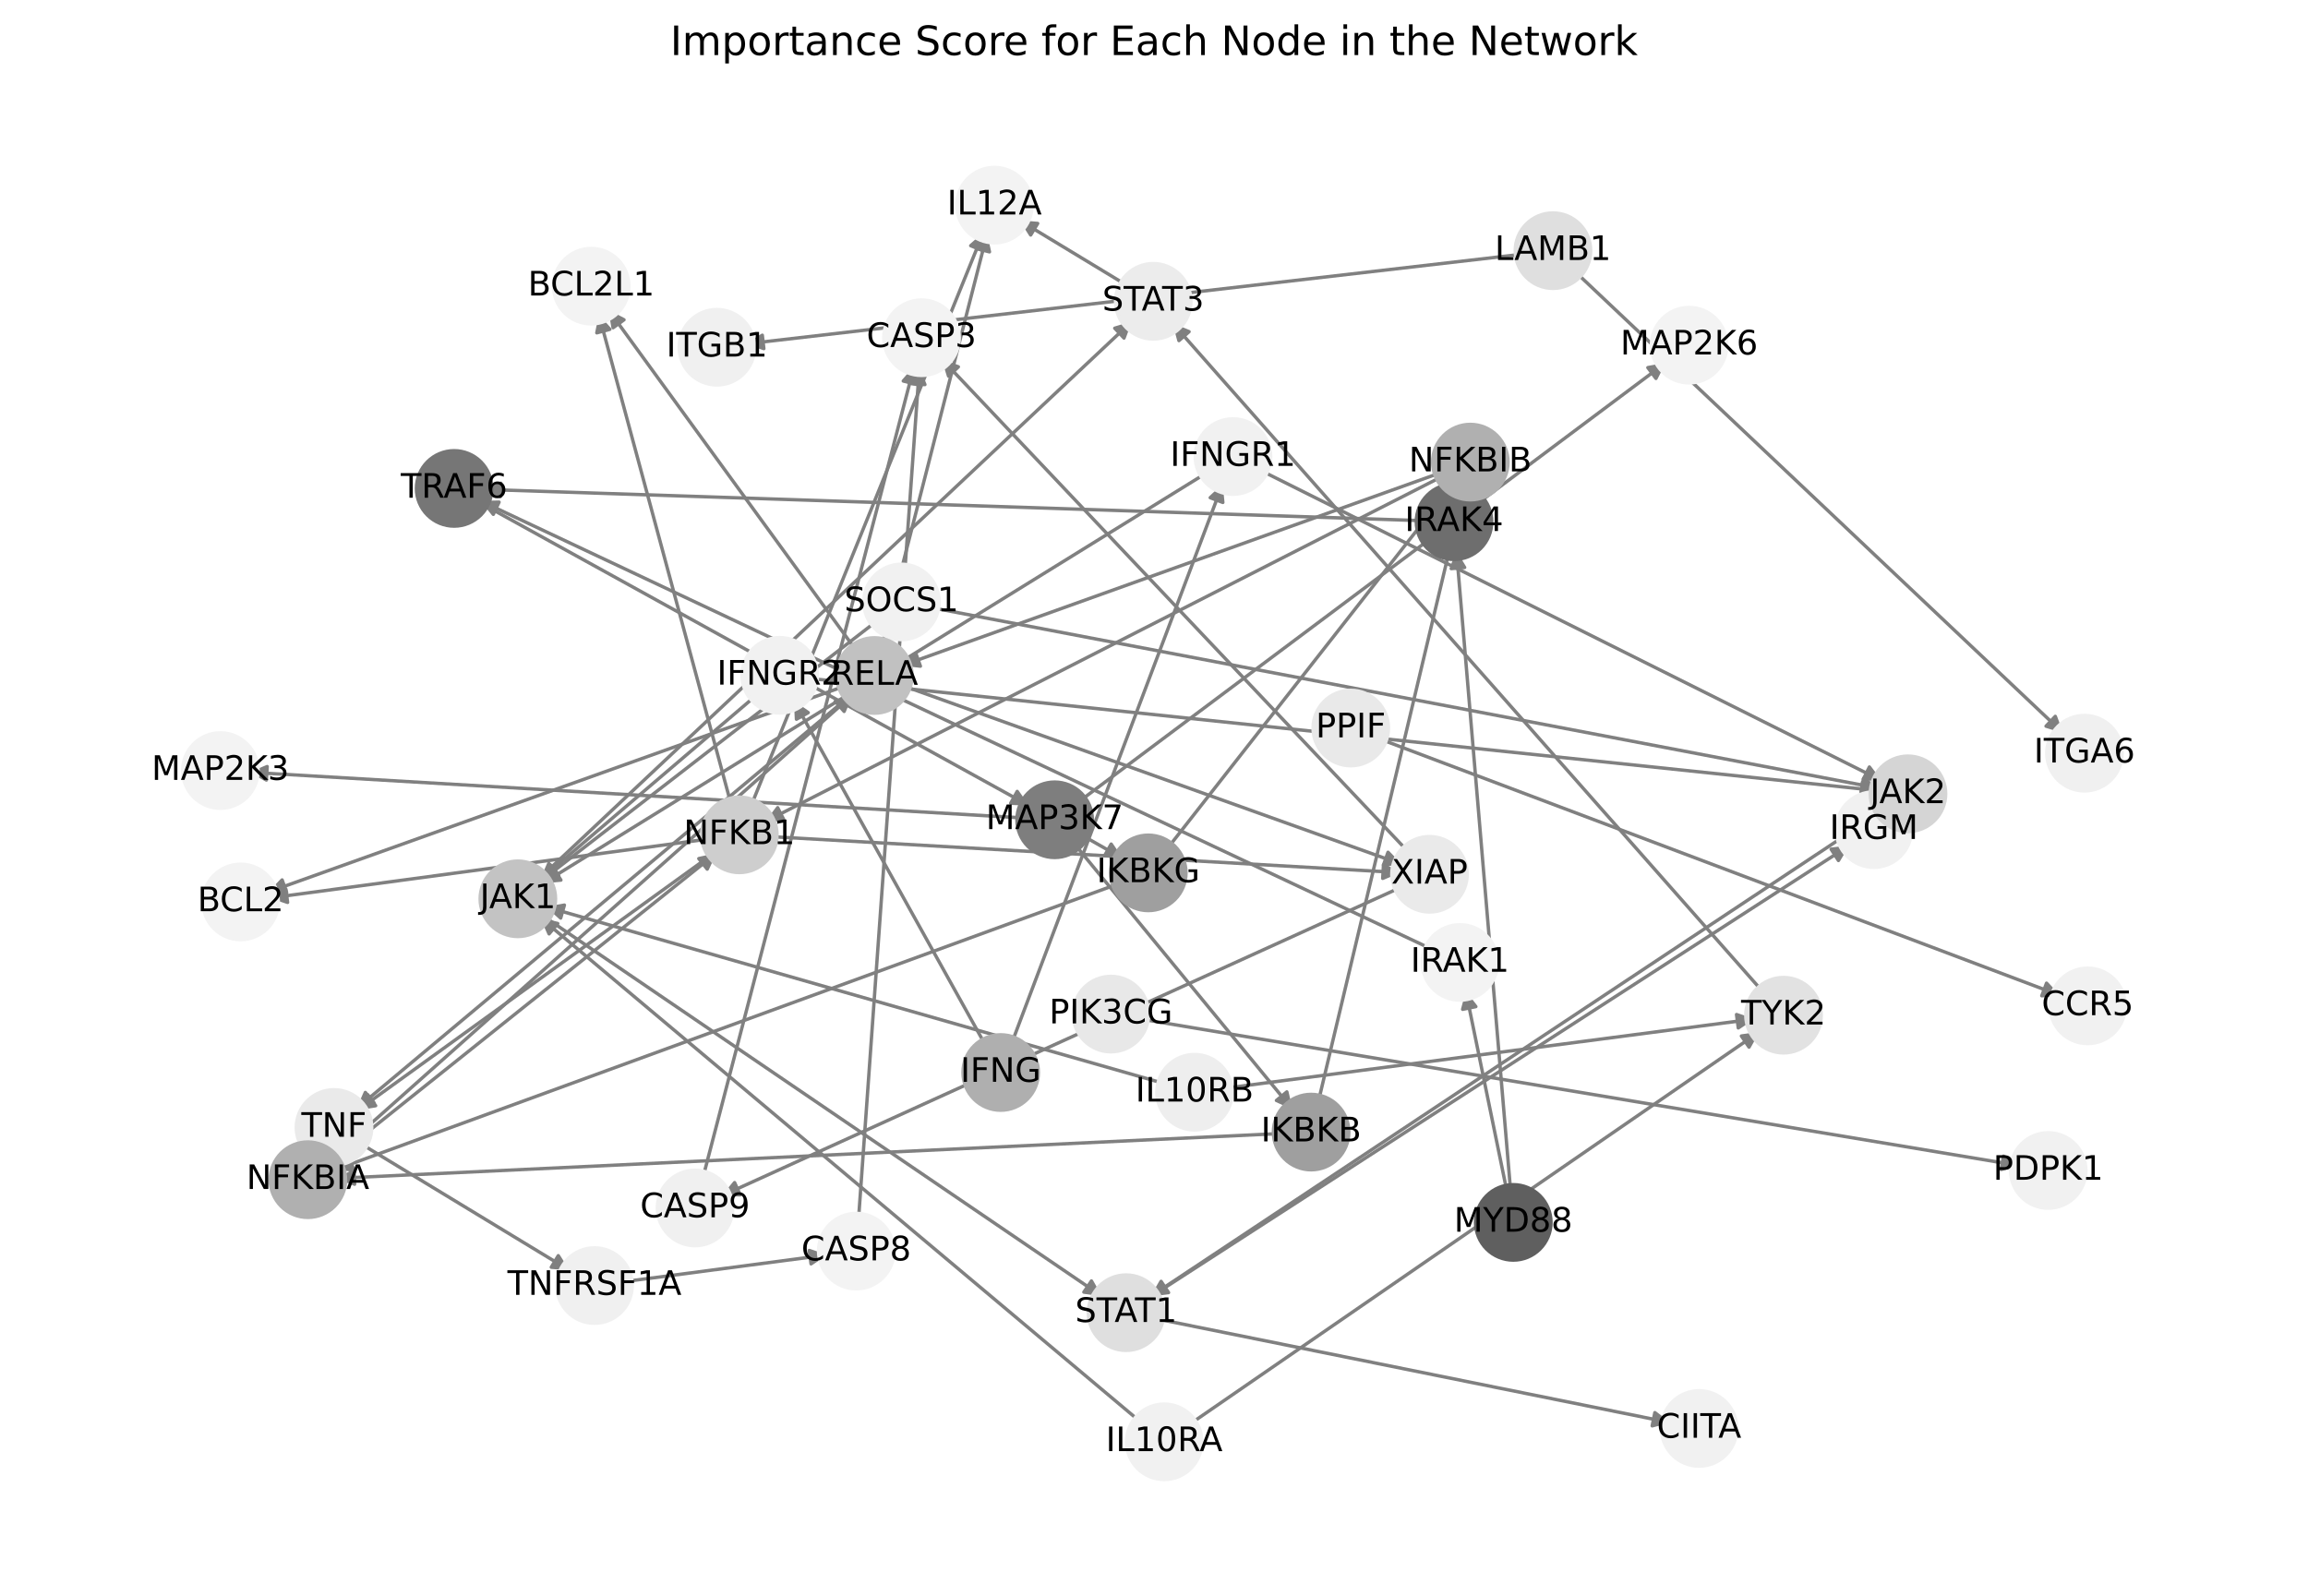 <?xml version="1.0" encoding="utf-8" standalone="no"?>
<!DOCTYPE svg PUBLIC "-//W3C//DTD SVG 1.1//EN"
  "http://www.w3.org/Graphics/SVG/1.1/DTD/svg11.dtd">
<!-- Created with matplotlib (https://matplotlib.org/) -->
<svg height="473.038pt" version="1.1" viewBox="0 0 684 473.038" width="684pt" xmlns="http://www.w3.org/2000/svg" xmlns:xlink="http://www.w3.org/1999/xlink">
 <defs>
  <style type="text/css">*{stroke-linecap:butt;stroke-linejoin:round;}</style>
 </defs>
 <g id="figure_1">
  <g id="patch_1">
   <path d="M 0 473.038 
L 684 473.038 
L 684 0 
L 0 0 
z
" style="fill:#ffffff;"/>
  </g>
  <g id="axes_1">
   <g id="patch_2">
    <path clip-path="url(#p446c213478)" d="M 446.737 353.837 
Q 440.568 323.794 434.625 294.845 
" style="fill:none;stroke:#808080;stroke-linecap:round;"/>
    <path clip-path="url(#p446c213478)" d="M 433.47 299.166 
L 434.625 294.845 
L 437.389 298.362 
L 433.47 299.166 
z
" style="fill:#808080;stroke:#808080;stroke-linecap:round;"/>
   </g>
   <g id="patch_3">
    <path clip-path="url(#p446c213478)" d="M 447.748 353.687 
Q 439.696 258.478 431.738 164.383 
" style="fill:none;stroke:#808080;stroke-linecap:round;"/>
    <path clip-path="url(#p446c213478)" d="M 430.082 168.537 
L 431.738 164.383 
L 434.068 168.2 
L 430.082 168.537 
z
" style="fill:#808080;stroke:#808080;stroke-linecap:round;"/>
   </g>
   <g id="patch_4">
    <path clip-path="url(#p446c213478)" d="M 142.172 148.952 
Q 223.572 193.876 303.994 238.259 
" style="fill:none;stroke:#808080;stroke-linecap:round;"/>
    <path clip-path="url(#p446c213478)" d="M 301.458 234.575 
L 303.994 238.259 
L 299.525 238.077 
L 301.458 234.575 
z
" style="fill:#808080;stroke:#808080;stroke-linecap:round;"/>
   </g>
   <g id="patch_5">
    <path clip-path="url(#p446c213478)" d="M 318.052 249.676 
Q 350.562 289.268 382.363 327.995 
" style="fill:none;stroke:#808080;stroke-linecap:round;"/>
    <path clip-path="url(#p446c213478)" d="M 381.37 323.635 
L 382.363 327.995 
L 378.279 326.173 
L 381.37 323.635 
z
" style="fill:#808080;stroke:#808080;stroke-linecap:round;"/>
   </g>
   <g id="patch_6">
    <path clip-path="url(#p446c213478)" d="M 320.087 247.254 
Q 326.429 250.85 331.798 253.894 
" style="fill:none;stroke:#808080;stroke-linecap:round;"/>
    <path clip-path="url(#p446c213478)" d="M 329.305 250.182 
L 331.798 253.894 
L 327.332 253.661 
L 329.305 250.182 
z
" style="fill:#808080;stroke:#808080;stroke-linecap:round;"/>
   </g>
   <g id="patch_7">
    <path clip-path="url(#p446c213478)" d="M 303.913 242.474 
Q 188.933 235.688 75.069 228.968 
" style="fill:none;stroke:#808080;stroke-linecap:round;"/>
    <path clip-path="url(#p446c213478)" d="M 78.944 231.2 
L 75.069 228.968 
L 79.18 227.207 
L 78.944 231.2 
z
" style="fill:#808080;stroke:#808080;stroke-linecap:round;"/>
   </g>
   <g id="patch_8">
    <path clip-path="url(#p446c213478)" d="M 319.491 237.796 
Q 406.573 172.648 492.759 108.169 
" style="fill:none;stroke:#808080;stroke-linecap:round;"/>
    <path clip-path="url(#p446c213478)" d="M 488.358 108.963 
L 492.759 108.169 
L 490.755 112.166 
L 488.358 108.963 
z
" style="fill:#808080;stroke:#808080;stroke-linecap:round;"/>
   </g>
   <g id="patch_9">
    <path clip-path="url(#p446c213478)" d="M 106.393 338.672 
Q 137.592 357.609 167.835 375.965 
" style="fill:none;stroke:#808080;stroke-linecap:round;"/>
    <path clip-path="url(#p446c213478)" d="M 165.453 372.18 
L 167.835 375.965 
L 163.378 375.6 
L 165.453 372.18 
z
" style="fill:#808080;stroke:#808080;stroke-linecap:round;"/>
   </g>
   <g id="patch_10">
    <path clip-path="url(#p446c213478)" d="M 342.213 390.794 
Q 418.635 406.235 493.96 421.454 
" style="fill:none;stroke:#808080;stroke-linecap:round;"/>
    <path clip-path="url(#p446c213478)" d="M 490.436 418.702 
L 493.96 421.454 
L 489.643 422.622 
L 490.436 418.702 
z
" style="fill:#808080;stroke:#808080;stroke-linecap:round;"/>
   </g>
   <g id="patch_11">
    <path clip-path="url(#p446c213478)" d="M 341 384.38 
Q 444.528 317.49 547.116 251.206 
" style="fill:none;stroke:#808080;stroke-linecap:round;"/>
    <path clip-path="url(#p446c213478)" d="M 542.671 251.697 
L 547.116 251.206 
L 544.842 255.056 
L 542.671 251.697 
z
" style="fill:#808080;stroke:#808080;stroke-linecap:round;"/>
   </g>
   <g id="patch_12">
    <path clip-path="url(#p446c213478)" d="M 260.317 183.708 
Q 210.318 222.405 161.203 260.418 
" style="fill:none;stroke:#808080;stroke-linecap:round;"/>
    <path clip-path="url(#p446c213478)" d="M 165.59 259.552 
L 161.203 260.418 
L 163.142 256.388 
L 165.59 259.552 
z
" style="fill:#808080;stroke:#808080;stroke-linecap:round;"/>
   </g>
   <g id="patch_13">
    <path clip-path="url(#p446c213478)" d="M 275.669 180.032 
Q 416.306 206.849 555.845 233.456 
" style="fill:none;stroke:#808080;stroke-linecap:round;"/>
    <path clip-path="url(#p446c213478)" d="M 552.29 230.743 
L 555.845 233.456 
L 551.541 234.672 
L 552.29 230.743 
z
" style="fill:#808080;stroke:#808080;stroke-linecap:round;"/>
   </g>
   <g id="patch_14">
    <path clip-path="url(#p446c213478)" d="M 334.364 84.818 
Q 318.24 75.055 303.073 65.871 
" style="fill:none;stroke:#808080;stroke-linecap:round;"/>
    <path clip-path="url(#p446c213478)" d="M 305.459 69.653 
L 303.073 65.871 
L 307.531 66.232 
L 305.459 69.653 
z
" style="fill:#808080;stroke:#808080;stroke-linecap:round;"/>
   </g>
   <g id="patch_15">
    <path clip-path="url(#p446c213478)" d="M 208.169 349.659 
Q 239.543 229.07 270.636 109.564 
" style="fill:none;stroke:#808080;stroke-linecap:round;"/>
    <path clip-path="url(#p446c213478)" d="M 267.694 112.932 
L 270.636 109.564 
L 271.565 113.939 
L 267.694 112.932 
z
" style="fill:#808080;stroke:#808080;stroke-linecap:round;"/>
   </g>
   <g id="patch_16">
    <path clip-path="url(#p446c213478)" d="M 254.377 362.183 
Q 263.429 235.463 272.402 109.858 
" style="fill:none;stroke:#808080;stroke-linecap:round;"/>
    <path clip-path="url(#p446c213478)" d="M 270.122 113.705 
L 272.402 109.858 
L 274.111 113.99 
L 270.122 113.705 
z
" style="fill:#808080;stroke:#808080;stroke-linecap:round;"/>
   </g>
   <g id="patch_17">
    <path clip-path="url(#p446c213478)" d="M 299.617 309.787 
Q 330.978 226.609 361.944 144.477 
" style="fill:none;stroke:#808080;stroke-linecap:round;"/>
    <path clip-path="url(#p446c213478)" d="M 358.661 147.515 
L 361.944 144.477 
L 362.404 148.926 
L 358.661 147.515 
z
" style="fill:#808080;stroke:#808080;stroke-linecap:round;"/>
   </g>
   <g id="patch_18">
    <path clip-path="url(#p446c213478)" d="M 292.352 310.32 
Q 263.822 259.023 235.835 208.703 
" style="fill:none;stroke:#808080;stroke-linecap:round;"/>
    <path clip-path="url(#p446c213478)" d="M 236.032 213.171 
L 235.835 208.703 
L 239.527 211.227 
L 236.032 213.171 
z
" style="fill:#808080;stroke:#808080;stroke-linecap:round;"/>
   </g>
   <g id="patch_19">
    <path clip-path="url(#p446c213478)" d="M 408.412 218.841 
Q 509.502 256.963 609.546 294.69 
" style="fill:none;stroke:#808080;stroke-linecap:round;"/>
    <path clip-path="url(#p446c213478)" d="M 606.509 291.407 
L 609.546 294.69 
L 605.098 295.15 
L 606.509 291.407 
z
" style="fill:#808080;stroke:#808080;stroke-linecap:round;"/>
   </g>
   <g id="patch_20">
    <path clip-path="url(#p446c213478)" d="M 184.774 379.906 
Q 214.974 375.929 244.066 372.098 
" style="fill:none;stroke:#808080;stroke-linecap:round;"/>
    <path clip-path="url(#p446c213478)" d="M 239.839 370.637 
L 244.066 372.098 
L 240.361 374.603 
L 239.839 370.637 
z
" style="fill:#808080;stroke:#808080;stroke-linecap:round;"/>
   </g>
   <g id="patch_21">
    <path clip-path="url(#p446c213478)" d="M 424.824 281.574 
Q 283.623 215.017 143.433 148.936 
" style="fill:none;stroke:#808080;stroke-linecap:round;"/>
    <path clip-path="url(#p446c213478)" d="M 146.198 152.45 
L 143.433 148.936 
L 147.904 148.832 
L 146.198 152.45 
z
" style="fill:#808080;stroke:#808080;stroke-linecap:round;"/>
   </g>
   <g id="patch_22">
    <path clip-path="url(#p446c213478)" d="M 422.255 154.352 
Q 282.747 149.703 144.356 145.092 
" style="fill:none;stroke:#808080;stroke-linecap:round;"/>
    <path clip-path="url(#p446c213478)" d="M 148.287 147.224 
L 144.356 145.092 
L 148.421 143.226 
L 148.287 147.224 
z
" style="fill:#808080;stroke:#808080;stroke-linecap:round;"/>
   </g>
   <g id="patch_23">
    <path clip-path="url(#p446c213478)" d="M 379.914 335.961 
Q 239.899 342.606 101.001 349.199 
" style="fill:none;stroke:#808080;stroke-linecap:round;"/>
    <path clip-path="url(#p446c213478)" d="M 105.091 351.007 
L 101.001 349.199 
L 104.901 347.012 
L 105.091 351.007 
z
" style="fill:#808080;stroke:#808080;stroke-linecap:round;"/>
   </g>
   <g id="patch_24">
    <path clip-path="url(#p446c213478)" d="M 390.568 327.123 
Q 412.155 236.256 433.484 146.476 
" style="fill:none;stroke:#808080;stroke-linecap:round;"/>
    <path clip-path="url(#p446c213478)" d="M 430.613 149.905 
L 433.484 146.476 
L 434.505 150.83 
L 430.613 149.905 
z
" style="fill:#808080;stroke:#808080;stroke-linecap:round;"/>
   </g>
   <g id="patch_25">
    <path clip-path="url(#p446c213478)" d="M 332.169 261.689 
Q 215.771 304.191 100.423 346.308 
" style="fill:none;stroke:#808080;stroke-linecap:round;"/>
    <path clip-path="url(#p446c213478)" d="M 104.866 346.815 
L 100.423 346.308 
L 103.495 343.058 
L 104.866 346.815 
z
" style="fill:#808080;stroke:#808080;stroke-linecap:round;"/>
   </g>
   <g id="patch_26">
    <path clip-path="url(#p446c213478)" d="M 345.651 251.9 
Q 388.026 197.84 429.711 144.66 
" style="fill:none;stroke:#808080;stroke-linecap:round;"/>
    <path clip-path="url(#p446c213478)" d="M 425.67 146.574 
L 429.711 144.66 
L 428.818 149.042 
L 425.67 146.574 
z
" style="fill:#808080;stroke:#808080;stroke-linecap:round;"/>
   </g>
   <g id="patch_27">
    <path clip-path="url(#p446c213478)" d="M 98 344.256 
Q 155.17 298.555 211.467 253.552 
" style="fill:none;stroke:#808080;stroke-linecap:round;"/>
    <path clip-path="url(#p446c213478)" d="M 207.094 254.487 
L 211.467 253.552 
L 209.591 257.612 
L 207.094 254.487 
z
" style="fill:#808080;stroke:#808080;stroke-linecap:round;"/>
   </g>
   <g id="patch_28">
    <path clip-path="url(#p446c213478)" d="M 97.706 343.904 
Q 175.184 274.939 251.826 206.718 
" style="fill:none;stroke:#808080;stroke-linecap:round;"/>
    <path clip-path="url(#p446c213478)" d="M 247.508 207.883 
L 251.826 206.718 
L 250.168 210.871 
L 247.508 207.883 
z
" style="fill:#808080;stroke:#808080;stroke-linecap:round;"/>
   </g>
   <g id="patch_29">
    <path clip-path="url(#p446c213478)" d="M 428.031 140.898 
Q 327.428 192.203 227.821 243 
" style="fill:none;stroke:#808080;stroke-linecap:round;"/>
    <path clip-path="url(#p446c213478)" d="M 232.293 242.965 
L 227.821 243 
L 230.476 239.401 
L 232.293 242.965 
z
" style="fill:#808080;stroke:#808080;stroke-linecap:round;"/>
   </g>
   <g id="patch_30">
    <path clip-path="url(#p446c213478)" d="M 427.591 139.884 
Q 347.437 168.59 268.335 196.919 
" style="fill:none;stroke:#808080;stroke-linecap:round;"/>
    <path clip-path="url(#p446c213478)" d="M 272.776 197.453 
L 268.335 196.919 
L 271.427 193.687 
L 272.776 197.453 
z
" style="fill:#808080;stroke:#808080;stroke-linecap:round;"/>
   </g>
   <g id="patch_31">
    <path clip-path="url(#p446c213478)" d="M 212.088 252.513 
Q 159.05 290.809 106.918 328.451 
" style="fill:none;stroke:#808080;stroke-linecap:round;"/>
    <path clip-path="url(#p446c213478)" d="M 111.332 327.731 
L 106.918 328.451 
L 108.99 324.488 
L 111.332 327.731 
z
" style="fill:#808080;stroke:#808080;stroke-linecap:round;"/>
   </g>
   <g id="patch_32">
    <path clip-path="url(#p446c213478)" d="M 222.359 239.416 
Q 256.908 154.124 291.037 69.868 
" style="fill:none;stroke:#808080;stroke-linecap:round;"/>
    <path clip-path="url(#p446c213478)" d="M 287.682 72.824 
L 291.037 69.868 
L 291.389 74.326 
L 287.682 72.824 
z
" style="fill:#808080;stroke:#808080;stroke-linecap:round;"/>
   </g>
   <g id="patch_33">
    <path clip-path="url(#p446c213478)" d="M 210.524 248.599 
Q 145.209 257.386 81.001 266.025 
" style="fill:none;stroke:#808080;stroke-linecap:round;"/>
    <path clip-path="url(#p446c213478)" d="M 85.232 267.473 
L 81.001 266.025 
L 84.699 263.509 
L 85.232 267.473 
z
" style="fill:#808080;stroke:#808080;stroke-linecap:round;"/>
   </g>
   <g id="patch_34">
    <path clip-path="url(#p446c213478)" d="M 216.851 239.084 
Q 197.16 166.137 177.76 94.269 
" style="fill:none;stroke:#808080;stroke-linecap:round;"/>
    <path clip-path="url(#p446c213478)" d="M 176.872 98.652 
L 177.76 94.269 
L 180.734 97.61 
L 176.872 98.652 
z
" style="fill:#808080;stroke:#808080;stroke-linecap:round;"/>
   </g>
   <g id="patch_35">
    <path clip-path="url(#p446c213478)" d="M 227.756 247.939 
Q 321.379 253.291 413.887 258.58 
" style="fill:none;stroke:#808080;stroke-linecap:round;"/>
    <path clip-path="url(#p446c213478)" d="M 410.007 256.355 
L 413.887 258.58 
L 409.779 260.349 
L 410.007 256.355 
z
" style="fill:#808080;stroke:#808080;stroke-linecap:round;"/>
   </g>
   <g id="patch_36">
    <path clip-path="url(#p446c213478)" d="M 252.488 205.773 
Q 179.06 267.196 106.49 327.901 
" style="fill:none;stroke:#808080;stroke-linecap:round;"/>
    <path clip-path="url(#p446c213478)" d="M 110.842 326.869 
L 106.49 327.901 
L 108.275 323.801 
L 110.842 326.869 
z
" style="fill:#808080;stroke:#808080;stroke-linecap:round;"/>
   </g>
   <g id="patch_37">
    <path clip-path="url(#p446c213478)" d="M 261.274 191.821 
Q 276.92 130.509 292.29 70.281 
" style="fill:none;stroke:#808080;stroke-linecap:round;"/>
    <path clip-path="url(#p446c213478)" d="M 289.363 73.662 
L 292.29 70.281 
L 293.239 74.651 
L 289.363 73.662 
z
" style="fill:#808080;stroke:#808080;stroke-linecap:round;"/>
   </g>
   <g id="patch_38">
    <path clip-path="url(#p446c213478)" d="M 250.978 203.128 
Q 165.221 233.771 80.516 264.038 
" style="fill:none;stroke:#808080;stroke-linecap:round;"/>
    <path clip-path="url(#p446c213478)" d="M 84.956 264.576 
L 80.516 264.038 
L 83.61 260.809 
L 84.956 264.576 
z
" style="fill:#808080;stroke:#808080;stroke-linecap:round;"/>
   </g>
   <g id="patch_39">
    <path clip-path="url(#p446c213478)" d="M 254.038 193.211 
Q 217.171 142.519 180.961 92.731 
" style="fill:none;stroke:#808080;stroke-linecap:round;"/>
    <path clip-path="url(#p446c213478)" d="M 181.696 97.142 
L 180.961 92.731 
L 184.931 94.789 
L 181.696 97.142 
z
" style="fill:#808080;stroke:#808080;stroke-linecap:round;"/>
   </g>
   <g id="patch_40">
    <path clip-path="url(#p446c213478)" d="M 267.283 203.134 
Q 341.39 229.676 414.445 255.841 
" style="fill:none;stroke:#808080;stroke-linecap:round;"/>
    <path clip-path="url(#p446c213478)" d="M 411.353 252.61 
L 414.445 255.841 
L 410.005 256.375 
L 411.353 252.61 
z
" style="fill:#808080;stroke:#808080;stroke-linecap:round;"/>
   </g>
   <g id="patch_41">
    <path clip-path="url(#p446c213478)" d="M 415.769 262.719 
Q 314.821 308.587 214.891 353.993 
" style="fill:none;stroke:#808080;stroke-linecap:round;"/>
    <path clip-path="url(#p446c213478)" d="M 219.36 354.159 
L 214.891 353.993 
L 217.705 350.518 
L 219.36 354.159 
z
" style="fill:#808080;stroke:#808080;stroke-linecap:round;"/>
   </g>
   <g id="patch_42">
    <path clip-path="url(#p446c213478)" d="M 417.698 252.851 
Q 348.376 179.621 279.822 107.204 
" style="fill:none;stroke:#808080;stroke-linecap:round;"/>
    <path clip-path="url(#p446c213478)" d="M 281.12 111.483 
L 279.822 107.204 
L 284.025 108.734 
L 281.12 111.483 
z
" style="fill:#808080;stroke:#808080;stroke-linecap:round;"/>
   </g>
   <g id="patch_43">
    <path clip-path="url(#p446c213478)" d="M 160.627 271.277 
Q 243.597 327.742 325.642 383.578 
" style="fill:none;stroke:#808080;stroke-linecap:round;"/>
    <path clip-path="url(#p446c213478)" d="M 323.46 379.674 
L 325.642 383.578 
L 321.21 382.981 
L 323.46 379.674 
z
" style="fill:#808080;stroke:#808080;stroke-linecap:round;"/>
   </g>
   <g id="patch_44">
    <path clip-path="url(#p446c213478)" d="M 159.775 260.473 
Q 247.62 177.854 334.651 96.001 
" style="fill:none;stroke:#808080;stroke-linecap:round;"/>
    <path clip-path="url(#p446c213478)" d="M 330.367 97.285 
L 334.651 96.001 
L 333.108 100.199 
L 330.367 97.285 
z
" style="fill:#808080;stroke:#808080;stroke-linecap:round;"/>
   </g>
   <g id="patch_45">
    <path clip-path="url(#p446c213478)" d="M 558.23 240.077 
Q 449.587 312.183 341.876 383.671 
" style="fill:none;stroke:#808080;stroke-linecap:round;"/>
    <path clip-path="url(#p446c213478)" d="M 346.315 383.125 
L 341.876 383.671 
L 344.103 379.793 
L 346.315 383.125 
z
" style="fill:#808080;stroke:#808080;stroke-linecap:round;"/>
   </g>
   <g id="patch_46">
    <path clip-path="url(#p446c213478)" d="M 337.777 302 
Q 468.124 323.751 597.368 345.318 
" style="fill:none;stroke:#808080;stroke-linecap:round;"/>
    <path clip-path="url(#p446c213478)" d="M 593.752 342.687 
L 597.368 345.318 
L 593.094 346.632 
L 593.752 342.687 
z
" style="fill:#808080;stroke:#808080;stroke-linecap:round;"/>
   </g>
   <g id="patch_47">
    <path clip-path="url(#p446c213478)" d="M 466.526 80.25 
Q 538.99 148.773 610.642 216.526 
" style="fill:none;stroke:#808080;stroke-linecap:round;"/>
    <path clip-path="url(#p446c213478)" d="M 609.109 212.325 
L 610.642 216.526 
L 606.361 215.231 
L 609.109 212.325 
z
" style="fill:#808080;stroke:#808080;stroke-linecap:round;"/>
   </g>
   <g id="patch_48">
    <path clip-path="url(#p446c213478)" d="M 451.631 75.292 
Q 336.347 88.61 222.174 101.8 
" style="fill:none;stroke:#808080;stroke-linecap:round;"/>
    <path clip-path="url(#p446c213478)" d="M 226.377 103.328 
L 222.174 101.8 
L 225.918 99.354 
L 226.377 103.328 
z
" style="fill:#808080;stroke:#808080;stroke-linecap:round;"/>
   </g>
   <g id="patch_49">
    <path clip-path="url(#p446c213478)" d="M 358.031 139.879 
Q 259.431 200.865 161.782 261.262 
" style="fill:none;stroke:#808080;stroke-linecap:round;"/>
    <path clip-path="url(#p446c213478)" d="M 166.236 260.859 
L 161.782 261.262 
L 164.132 257.457 
L 166.236 260.859 
z
" style="fill:#808080;stroke:#808080;stroke-linecap:round;"/>
   </g>
   <g id="patch_50">
    <path clip-path="url(#p446c213478)" d="M 373.139 139.195 
Q 465.417 185.305 556.696 230.915 
" style="fill:none;stroke:#808080;stroke-linecap:round;"/>
    <path clip-path="url(#p446c213478)" d="M 554.012 227.338 
L 556.696 230.915 
L 552.224 230.916 
L 554.012 227.338 
z
" style="fill:#808080;stroke:#808080;stroke-linecap:round;"/>
   </g>
   <g id="patch_51">
    <path clip-path="url(#p446c213478)" d="M 224.496 205.781 
Q 192.275 233.282 160.905 260.057 
" style="fill:none;stroke:#808080;stroke-linecap:round;"/>
    <path clip-path="url(#p446c213478)" d="M 165.246 258.981 
L 160.905 260.057 
L 162.649 255.939 
L 165.246 258.981 
z
" style="fill:#808080;stroke:#808080;stroke-linecap:round;"/>
   </g>
   <g id="patch_52">
    <path clip-path="url(#p446c213478)" d="M 239.698 201.064 
Q 398.265 217.723 555.72 234.265 
" style="fill:none;stroke:#808080;stroke-linecap:round;"/>
    <path clip-path="url(#p446c213478)" d="M 551.951 231.858 
L 555.72 234.265 
L 551.533 235.837 
L 551.951 231.858 
z
" style="fill:#808080;stroke:#808080;stroke-linecap:round;"/>
   </g>
   <g id="patch_53">
    <path clip-path="url(#p446c213478)" d="M 338.387 421.779 
Q 249.241 346.876 160.952 272.693 
" style="fill:none;stroke:#808080;stroke-linecap:round;"/>
    <path clip-path="url(#p446c213478)" d="M 162.728 276.798 
L 160.952 272.693 
L 165.301 273.735 
L 162.728 276.798 
z
" style="fill:#808080;stroke:#808080;stroke-linecap:round;"/>
   </g>
   <g id="patch_54">
    <path clip-path="url(#p446c213478)" d="M 352.152 422.437 
Q 436.79 364.126 520.507 306.45 
" style="fill:none;stroke:#808080;stroke-linecap:round;"/>
    <path clip-path="url(#p446c213478)" d="M 516.079 307.073 
L 520.507 306.45 
L 518.348 310.366 
L 516.079 307.073 
z
" style="fill:#808080;stroke:#808080;stroke-linecap:round;"/>
   </g>
   <g id="patch_55">
    <path clip-path="url(#p446c213478)" d="M 345.687 321.354 
Q 253.741 295.069 162.869 269.093 
" style="fill:none;stroke:#808080;stroke-linecap:round;"/>
    <path clip-path="url(#p446c213478)" d="M 166.166 272.115 
L 162.869 269.093 
L 167.265 268.269 
L 166.166 272.115 
z
" style="fill:#808080;stroke:#808080;stroke-linecap:round;"/>
   </g>
   <g id="patch_56">
    <path clip-path="url(#p446c213478)" d="M 362.603 322.61 
Q 441.287 312.319 518.863 302.172 
" style="fill:none;stroke:#808080;stroke-linecap:round;"/>
    <path clip-path="url(#p446c213478)" d="M 514.637 300.707 
L 518.863 302.172 
L 515.156 304.674 
L 514.637 300.707 
z
" style="fill:#808080;stroke:#808080;stroke-linecap:round;"/>
   </g>
   <g id="patch_57">
    <path clip-path="url(#p446c213478)" d="M 522.827 294.41 
Q 435.166 195.104 348.245 96.636 
" style="fill:none;stroke:#808080;stroke-linecap:round;"/>
    <path clip-path="url(#p446c213478)" d="M 349.393 100.959 
L 348.245 96.636 
L 352.392 98.311 
L 349.393 100.959 
z
" style="fill:#808080;stroke:#808080;stroke-linecap:round;"/>
   </g>
   <g id="PathCollection_1">
    <defs>
     <path d="M 0 11.18 
C 2.965 11.18 5.809 10.002 7.906 7.906 
C 10.002 5.809 11.18 2.965 11.18 -0 
C 11.18 -2.965 10.002 -5.809 7.906 -7.906 
C 5.809 -10.002 2.965 -11.18 0 -11.18 
C -2.965 -11.18 -5.809 -10.002 -7.906 -7.906 
C -10.002 -5.809 -11.18 -2.965 -11.18 0 
C -11.18 2.965 -10.002 5.809 -7.906 7.906 
C -5.809 10.002 -2.965 11.18 0 11.18 
z
" id="C0_0_3868665155"/>
    </defs>
    <g clip-path="url(#p446c213478)">
     <use style="fill:#5f5f5f;stroke:#5f5f5f;" x="448.477" xlink:href="#C0_0_3868665155" y="362.316"/>
    </g>
    <g clip-path="url(#p446c213478)">
     <use style="fill:#767676;stroke:#767676;" x="134.587" xlink:href="#C0_0_3868665155" y="144.766"/>
    </g>
    <g clip-path="url(#p446c213478)">
     <use style="fill:#7e7e7e;stroke:#7e7e7e;" x="312.556" xlink:href="#C0_0_3868665155" y="242.984"/>
    </g>
    <g clip-path="url(#p446c213478)">
     <use style="fill:#eaeaea;stroke:#eaeaea;" x="98.988" xlink:href="#C0_0_3868665155" y="334.177"/>
    </g>
    <g clip-path="url(#p446c213478)">
     <use style="fill:#dfdfdf;stroke:#dfdfdf;" x="333.727" xlink:href="#C0_0_3868665155" y="389.08"/>
    </g>
    <g clip-path="url(#p446c213478)">
     <use style="fill:#f1f1f1;stroke:#f1f1f1;" x="503.547" xlink:href="#C0_0_3868665155" y="423.391"/>
    </g>
    <g clip-path="url(#p446c213478)">
     <use style="fill:#f1f1f1;stroke:#f1f1f1;" x="555.332" xlink:href="#C0_0_3868665155" y="245.897"/>
    </g>
    <g clip-path="url(#p446c213478)">
     <use style="fill:#f1f1f1;stroke:#f1f1f1;" x="267.163" xlink:href="#C0_0_3868665155" y="178.41"/>
    </g>
    <g clip-path="url(#p446c213478)">
     <use style="fill:#ececec;stroke:#ececec;" x="341.773" xlink:href="#C0_0_3868665155" y="89.304"/>
    </g>
    <g clip-path="url(#p446c213478)">
     <use style="fill:#f0f0f0;stroke:#f0f0f0;" x="205.989" xlink:href="#C0_0_3868665155" y="358.038"/>
    </g>
    <g clip-path="url(#p446c213478)">
     <use style="fill:#f3f3f3;stroke:#f3f3f3;" x="273.099" xlink:href="#C0_0_3868665155" y="100.101"/>
    </g>
    <g clip-path="url(#p446c213478)">
     <use style="fill:#f3f3f3;stroke:#f3f3f3;" x="253.76" xlink:href="#C0_0_3868665155" y="370.821"/>
    </g>
    <g clip-path="url(#p446c213478)">
     <use style="fill:#f1f1f1;stroke:#f1f1f1;" x="607.012" xlink:href="#C0_0_3868665155" y="346.927"/>
    </g>
    <g clip-path="url(#p446c213478)">
     <use style="fill:#afafaf;stroke:#afafaf;" x="296.562" xlink:href="#C0_0_3868665155" y="317.89"/>
    </g>
    <g clip-path="url(#p446c213478)">
     <use style="fill:#f1f1f1;stroke:#f1f1f1;" x="618.694" xlink:href="#C0_0_3868665155" y="298.14"/>
    </g>
    <g clip-path="url(#p446c213478)">
     <use style="fill:#e9e9e9;stroke:#e9e9e9;" x="400.311" xlink:href="#C0_0_3868665155" y="215.786"/>
    </g>
    <g clip-path="url(#p446c213478)">
     <use style="fill:#f0f0f0;stroke:#f0f0f0;" x="176.19" xlink:href="#C0_0_3868665155" y="381.037"/>
    </g>
    <g clip-path="url(#p446c213478)">
     <use style="fill:#f3f3f3;stroke:#f3f3f3;" x="432.658" xlink:href="#C0_0_3868665155" y="285.267"/>
    </g>
    <g clip-path="url(#p446c213478)">
     <use style="fill:#6e6e6e;stroke:#6e6e6e;" x="430.914" xlink:href="#C0_0_3868665155" y="154.64"/>
    </g>
    <g clip-path="url(#p446c213478)">
     <use style="fill:#9f9f9f;stroke:#9f9f9f;" x="388.566" xlink:href="#C0_0_3868665155" y="335.55"/>
    </g>
    <g clip-path="url(#p446c213478)">
     <use style="fill:#9f9f9f;stroke:#9f9f9f;" x="340.306" xlink:href="#C0_0_3868665155" y="258.718"/>
    </g>
    <g clip-path="url(#p446c213478)">
     <use style="fill:#b0b0b0;stroke:#b0b0b0;" x="91.237" xlink:href="#C0_0_3868665155" y="349.662"/>
    </g>
    <g clip-path="url(#p446c213478)">
     <use style="fill:#b0b0b0;stroke:#b0b0b0;" x="435.743" xlink:href="#C0_0_3868665155" y="136.965"/>
    </g>
    <g clip-path="url(#p446c213478)">
     <use style="fill:#cecece;stroke:#cecece;" x="219.107" xlink:href="#C0_0_3868665155" y="247.444"/>
    </g>
    <g clip-path="url(#p446c213478)">
     <use style="fill:#c1c1c1;stroke:#c1c1c1;" x="259.132" xlink:href="#C0_0_3868665155" y="200.215"/>
    </g>
    <g clip-path="url(#p446c213478)">
     <use style="fill:#f3f3f3;stroke:#f3f3f3;" x="65.306" xlink:href="#C0_0_3868665155" y="228.392"/>
    </g>
    <g clip-path="url(#p446c213478)">
     <use style="fill:#f3f3f3;stroke:#f3f3f3;" x="500.588" xlink:href="#C0_0_3868665155" y="102.312"/>
    </g>
    <g clip-path="url(#p446c213478)">
     <use style="fill:#f3f3f3;stroke:#f3f3f3;" x="294.708" xlink:href="#C0_0_3868665155" y="60.805"/>
    </g>
    <g clip-path="url(#p446c213478)">
     <use style="fill:#f3f3f3;stroke:#f3f3f3;" x="71.307" xlink:href="#C0_0_3868665155" y="267.329"/>
    </g>
    <g clip-path="url(#p446c213478)">
     <use style="fill:#f3f3f3;stroke:#f3f3f3;" x="175.211" xlink:href="#C0_0_3868665155" y="84.824"/>
    </g>
    <g clip-path="url(#p446c213478)">
     <use style="fill:#eaeaea;stroke:#eaeaea;" x="423.65" xlink:href="#C0_0_3868665155" y="259.138"/>
    </g>
    <g clip-path="url(#p446c213478)">
     <use style="fill:#c3c3c3;stroke:#c3c3c3;" x="153.468" xlink:href="#C0_0_3868665155" y="266.405"/>
    </g>
    <g clip-path="url(#p446c213478)">
     <use style="fill:#d5d5d5;stroke:#d5d5d5;" x="565.446" xlink:href="#C0_0_3868665155" y="235.287"/>
    </g>
    <g clip-path="url(#p446c213478)">
     <use style="fill:#e8e8e8;stroke:#e8e8e8;" x="329.236" xlink:href="#C0_0_3868665155" y="300.575"/>
    </g>
    <g clip-path="url(#p446c213478)">
     <use style="fill:#f0f0f0;stroke:#f0f0f0;" x="617.746" xlink:href="#C0_0_3868665155" y="223.245"/>
    </g>
    <g clip-path="url(#p446c213478)">
     <use style="fill:#f0f0f0;stroke:#f0f0f0;" x="212.461" xlink:href="#C0_0_3868665155" y="102.922"/>
    </g>
    <g clip-path="url(#p446c213478)">
     <use style="fill:#dfdfdf;stroke:#dfdfdf;" x="460.232" xlink:href="#C0_0_3868665155" y="74.298"/>
    </g>
    <g clip-path="url(#p446c213478)">
     <use style="fill:#f1f1f1;stroke:#f1f1f1;" x="365.394" xlink:href="#C0_0_3868665155" y="135.325"/>
    </g>
    <g clip-path="url(#p446c213478)">
     <use style="fill:#f1f1f1;stroke:#f1f1f1;" x="231.083" xlink:href="#C0_0_3868665155" y="200.159"/>
    </g>
    <g clip-path="url(#p446c213478)">
     <use style="fill:#f1f1f1;stroke:#f1f1f1;" x="345.018" xlink:href="#C0_0_3868665155" y="427.351"/>
    </g>
    <g clip-path="url(#p446c213478)">
     <use style="fill:#eeeeee;stroke:#eeeeee;" x="354.013" xlink:href="#C0_0_3868665155" y="323.734"/>
    </g>
    <g clip-path="url(#p446c213478)">
     <use style="fill:#e2e2e2;stroke:#e2e2e2;" x="528.559" xlink:href="#C0_0_3868665155" y="300.903"/>
    </g>
   </g>
   <g id="text_1">
    <g clip-path="url(#p446c213478)">
     <!-- MYD88 -->
     <g transform="translate(430.897 365.075)scale(0.1 -0.1)">
      <defs>
       <path d="M 9.812 72.906 
L 24.516 72.906 
L 43.109 23.297 
L 61.812 72.906 
L 76.516 72.906 
L 76.516 0 
L 66.891 0 
L 66.891 64.016 
L 48.094 14.016 
L 38.188 14.016 
L 19.391 64.016 
L 19.391 0 
L 9.812 0 
z
" id="DejaVuSans-77"/>
       <path d="M -0.203 72.906 
L 10.406 72.906 
L 30.609 42.922 
L 50.688 72.906 
L 61.281 72.906 
L 35.5 34.719 
L 35.5 0 
L 25.594 0 
L 25.594 34.719 
z
" id="DejaVuSans-89"/>
       <path d="M 19.672 64.797 
L 19.672 8.109 
L 31.594 8.109 
Q 46.688 8.109 53.688 14.938 
Q 60.688 21.781 60.688 36.531 
Q 60.688 51.172 53.688 57.984 
Q 46.688 64.797 31.594 64.797 
z
M 9.812 72.906 
L 30.078 72.906 
Q 51.266 72.906 61.172 64.094 
Q 71.094 55.281 71.094 36.531 
Q 71.094 17.672 61.125 8.828 
Q 51.172 0 30.078 0 
L 9.812 0 
z
" id="DejaVuSans-68"/>
       <path d="M 31.781 34.625 
Q 24.75 34.625 20.719 30.859 
Q 16.703 27.094 16.703 20.516 
Q 16.703 13.922 20.719 10.156 
Q 24.75 6.391 31.781 6.391 
Q 38.812 6.391 42.859 10.172 
Q 46.922 13.969 46.922 20.516 
Q 46.922 27.094 42.891 30.859 
Q 38.875 34.625 31.781 34.625 
z
M 21.922 38.812 
Q 15.578 40.375 12.031 44.719 
Q 8.5 49.078 8.5 55.328 
Q 8.5 64.062 14.719 69.141 
Q 20.953 74.219 31.781 74.219 
Q 42.672 74.219 48.875 69.141 
Q 55.078 64.062 55.078 55.328 
Q 55.078 49.078 51.531 44.719 
Q 48 40.375 41.703 38.812 
Q 48.828 37.156 52.797 32.312 
Q 56.781 27.484 56.781 20.516 
Q 56.781 9.906 50.312 4.234 
Q 43.844 -1.422 31.781 -1.422 
Q 19.734 -1.422 13.25 4.234 
Q 6.781 9.906 6.781 20.516 
Q 6.781 27.484 10.781 32.312 
Q 14.797 37.156 21.922 38.812 
z
M 18.312 54.391 
Q 18.312 48.734 21.844 45.562 
Q 25.391 42.391 31.781 42.391 
Q 38.141 42.391 41.719 45.562 
Q 45.312 48.734 45.312 54.391 
Q 45.312 60.062 41.719 63.234 
Q 38.141 66.406 31.781 66.406 
Q 25.391 66.406 21.844 63.234 
Q 18.312 60.062 18.312 54.391 
z
" id="DejaVuSans-56"/>
      </defs>
      <use xlink:href="#DejaVuSans-77"/>
      <use x="86.279" xlink:href="#DejaVuSans-89"/>
      <use x="147.363" xlink:href="#DejaVuSans-68"/>
      <use x="224.365" xlink:href="#DejaVuSans-56"/>
      <use x="287.988" xlink:href="#DejaVuSans-56"/>
     </g>
    </g>
   </g>
   <g id="text_2">
    <g clip-path="url(#p446c213478)">
     <!-- TRAF6 -->
     <g transform="translate(118.782 147.526)scale(0.1 -0.1)">
      <defs>
       <path d="M -0.297 72.906 
L 61.375 72.906 
L 61.375 64.594 
L 35.5 64.594 
L 35.5 0 
L 25.594 0 
L 25.594 64.594 
L -0.297 64.594 
z
" id="DejaVuSans-84"/>
       <path d="M 44.391 34.188 
Q 47.562 33.109 50.562 29.594 
Q 53.562 26.078 56.594 19.922 
L 66.609 0 
L 56 0 
L 46.688 18.703 
Q 43.062 26.031 39.672 28.422 
Q 36.281 30.812 30.422 30.812 
L 19.672 30.812 
L 19.672 0 
L 9.812 0 
L 9.812 72.906 
L 32.078 72.906 
Q 44.578 72.906 50.734 67.672 
Q 56.891 62.453 56.891 51.906 
Q 56.891 45.016 53.688 40.469 
Q 50.484 35.938 44.391 34.188 
z
M 19.672 64.797 
L 19.672 38.922 
L 32.078 38.922 
Q 39.203 38.922 42.844 42.219 
Q 46.484 45.516 46.484 51.906 
Q 46.484 58.297 42.844 61.547 
Q 39.203 64.797 32.078 64.797 
z
" id="DejaVuSans-82"/>
       <path d="M 34.188 63.188 
L 20.797 26.906 
L 47.609 26.906 
z
M 28.609 72.906 
L 39.797 72.906 
L 67.578 0 
L 57.328 0 
L 50.688 18.703 
L 17.828 18.703 
L 11.188 0 
L 0.781 0 
z
" id="DejaVuSans-65"/>
       <path d="M 9.812 72.906 
L 51.703 72.906 
L 51.703 64.594 
L 19.672 64.594 
L 19.672 43.109 
L 48.578 43.109 
L 48.578 34.812 
L 19.672 34.812 
L 19.672 0 
L 9.812 0 
z
" id="DejaVuSans-70"/>
       <path d="M 33.016 40.375 
Q 26.375 40.375 22.484 35.828 
Q 18.609 31.297 18.609 23.391 
Q 18.609 15.531 22.484 10.953 
Q 26.375 6.391 33.016 6.391 
Q 39.656 6.391 43.531 10.953 
Q 47.406 15.531 47.406 23.391 
Q 47.406 31.297 43.531 35.828 
Q 39.656 40.375 33.016 40.375 
z
M 52.594 71.297 
L 52.594 62.312 
Q 48.875 64.062 45.094 64.984 
Q 41.312 65.922 37.594 65.922 
Q 27.828 65.922 22.672 59.328 
Q 17.531 52.734 16.797 39.406 
Q 19.672 43.656 24.016 45.922 
Q 28.375 48.188 33.594 48.188 
Q 44.578 48.188 50.953 41.516 
Q 57.328 34.859 57.328 23.391 
Q 57.328 12.156 50.688 5.359 
Q 44.047 -1.422 33.016 -1.422 
Q 20.359 -1.422 13.672 8.266 
Q 6.984 17.969 6.984 36.375 
Q 6.984 53.656 15.188 63.938 
Q 23.391 74.219 37.203 74.219 
Q 40.922 74.219 44.703 73.484 
Q 48.484 72.75 52.594 71.297 
z
" id="DejaVuSans-54"/>
      </defs>
      <use xlink:href="#DejaVuSans-84"/>
      <use x="61.084" xlink:href="#DejaVuSans-82"/>
      <use x="126.566" xlink:href="#DejaVuSans-65"/>
      <use x="194.975" xlink:href="#DejaVuSans-70"/>
      <use x="252.494" xlink:href="#DejaVuSans-54"/>
     </g>
    </g>
   </g>
   <g id="text_3">
    <g clip-path="url(#p446c213478)">
     <!-- MAP3K7 -->
     <g transform="translate(292.166 245.744)scale(0.1 -0.1)">
      <defs>
       <path d="M 19.672 64.797 
L 19.672 37.406 
L 32.078 37.406 
Q 38.969 37.406 42.719 40.969 
Q 46.484 44.531 46.484 51.125 
Q 46.484 57.672 42.719 61.234 
Q 38.969 64.797 32.078 64.797 
z
M 9.812 72.906 
L 32.078 72.906 
Q 44.344 72.906 50.609 67.359 
Q 56.891 61.812 56.891 51.125 
Q 56.891 40.328 50.609 34.812 
Q 44.344 29.297 32.078 29.297 
L 19.672 29.297 
L 19.672 0 
L 9.812 0 
z
" id="DejaVuSans-80"/>
       <path d="M 40.578 39.312 
Q 47.656 37.797 51.625 33 
Q 55.609 28.219 55.609 21.188 
Q 55.609 10.406 48.188 4.484 
Q 40.766 -1.422 27.094 -1.422 
Q 22.516 -1.422 17.656 -0.516 
Q 12.797 0.391 7.625 2.203 
L 7.625 11.719 
Q 11.719 9.328 16.594 8.109 
Q 21.484 6.891 26.812 6.891 
Q 36.078 6.891 40.938 10.547 
Q 45.797 14.203 45.797 21.188 
Q 45.797 27.641 41.281 31.266 
Q 36.766 34.906 28.719 34.906 
L 20.219 34.906 
L 20.219 43.016 
L 29.109 43.016 
Q 36.375 43.016 40.234 45.922 
Q 44.094 48.828 44.094 54.297 
Q 44.094 59.906 40.109 62.906 
Q 36.141 65.922 28.719 65.922 
Q 24.656 65.922 20.016 65.031 
Q 15.375 64.156 9.812 62.312 
L 9.812 71.094 
Q 15.438 72.656 20.344 73.438 
Q 25.25 74.219 29.594 74.219 
Q 40.828 74.219 47.359 69.109 
Q 53.906 64.016 53.906 55.328 
Q 53.906 49.266 50.438 45.094 
Q 46.969 40.922 40.578 39.312 
z
" id="DejaVuSans-51"/>
       <path d="M 9.812 72.906 
L 19.672 72.906 
L 19.672 42.094 
L 52.391 72.906 
L 65.094 72.906 
L 28.906 38.922 
L 67.672 0 
L 54.688 0 
L 19.672 35.109 
L 19.672 0 
L 9.812 0 
z
" id="DejaVuSans-75"/>
       <path d="M 8.203 72.906 
L 55.078 72.906 
L 55.078 68.703 
L 28.609 0 
L 18.312 0 
L 43.219 64.594 
L 8.203 64.594 
z
" id="DejaVuSans-55"/>
      </defs>
      <use xlink:href="#DejaVuSans-77"/>
      <use x="86.279" xlink:href="#DejaVuSans-65"/>
      <use x="154.688" xlink:href="#DejaVuSans-80"/>
      <use x="214.99" xlink:href="#DejaVuSans-51"/>
      <use x="278.613" xlink:href="#DejaVuSans-75"/>
      <use x="344.189" xlink:href="#DejaVuSans-55"/>
     </g>
    </g>
   </g>
   <g id="text_4">
    <g clip-path="url(#p446c213478)">
     <!-- TNF -->
     <g transform="translate(89.318 336.937)scale(0.1 -0.1)">
      <defs>
       <path d="M 9.812 72.906 
L 23.094 72.906 
L 55.422 11.922 
L 55.422 72.906 
L 64.984 72.906 
L 64.984 0 
L 51.703 0 
L 19.391 60.984 
L 19.391 0 
L 9.812 0 
z
" id="DejaVuSans-78"/>
      </defs>
      <use xlink:href="#DejaVuSans-84"/>
      <use x="61.084" xlink:href="#DejaVuSans-78"/>
      <use x="135.889" xlink:href="#DejaVuSans-70"/>
     </g>
    </g>
   </g>
   <g id="text_5">
    <g clip-path="url(#p446c213478)">
     <!-- STAT1 -->
     <g transform="translate(318.618 391.839)scale(0.1 -0.1)">
      <defs>
       <path d="M 53.516 70.516 
L 53.516 60.891 
Q 47.906 63.578 42.922 64.891 
Q 37.938 66.219 33.297 66.219 
Q 25.25 66.219 20.875 63.094 
Q 16.5 59.969 16.5 54.203 
Q 16.5 49.359 19.406 46.891 
Q 22.312 44.438 30.422 42.922 
L 36.375 41.703 
Q 47.406 39.594 52.656 34.297 
Q 57.906 29 57.906 20.125 
Q 57.906 9.516 50.797 4.047 
Q 43.703 -1.422 29.984 -1.422 
Q 24.812 -1.422 18.969 -0.25 
Q 13.141 0.922 6.891 3.219 
L 6.891 13.375 
Q 12.891 10.016 18.656 8.297 
Q 24.422 6.594 29.984 6.594 
Q 38.422 6.594 43.016 9.906 
Q 47.609 13.234 47.609 19.391 
Q 47.609 24.75 44.312 27.781 
Q 41.016 30.812 33.5 32.328 
L 27.484 33.5 
Q 16.453 35.688 11.516 40.375 
Q 6.594 45.062 6.594 53.422 
Q 6.594 63.094 13.406 68.656 
Q 20.219 74.219 32.172 74.219 
Q 37.312 74.219 42.625 73.281 
Q 47.953 72.359 53.516 70.516 
z
" id="DejaVuSans-83"/>
       <path d="M 12.406 8.297 
L 28.516 8.297 
L 28.516 63.922 
L 10.984 60.406 
L 10.984 69.391 
L 28.422 72.906 
L 38.281 72.906 
L 38.281 8.297 
L 54.391 8.297 
L 54.391 0 
L 12.406 0 
z
" id="DejaVuSans-49"/>
      </defs>
      <use xlink:href="#DejaVuSans-83"/>
      <use x="63.477" xlink:href="#DejaVuSans-84"/>
      <use x="116.811" xlink:href="#DejaVuSans-65"/>
      <use x="177.469" xlink:href="#DejaVuSans-84"/>
      <use x="238.553" xlink:href="#DejaVuSans-49"/>
     </g>
    </g>
   </g>
   <g id="text_6">
    <g clip-path="url(#p446c213478)">
     <!-- CIITA -->
     <g transform="translate(491.019 426.15)scale(0.1 -0.1)">
      <defs>
       <path d="M 64.406 67.281 
L 64.406 56.891 
Q 59.422 61.531 53.781 63.812 
Q 48.141 66.109 41.797 66.109 
Q 29.297 66.109 22.656 58.469 
Q 16.016 50.828 16.016 36.375 
Q 16.016 21.969 22.656 14.328 
Q 29.297 6.688 41.797 6.688 
Q 48.141 6.688 53.781 8.984 
Q 59.422 11.281 64.406 15.922 
L 64.406 5.609 
Q 59.234 2.094 53.438 0.328 
Q 47.656 -1.422 41.219 -1.422 
Q 24.656 -1.422 15.125 8.703 
Q 5.609 18.844 5.609 36.375 
Q 5.609 53.953 15.125 64.078 
Q 24.656 74.219 41.219 74.219 
Q 47.75 74.219 53.531 72.484 
Q 59.328 70.75 64.406 67.281 
z
" id="DejaVuSans-67"/>
       <path d="M 9.812 72.906 
L 19.672 72.906 
L 19.672 0 
L 9.812 0 
z
" id="DejaVuSans-73"/>
      </defs>
      <use xlink:href="#DejaVuSans-67"/>
      <use x="69.824" xlink:href="#DejaVuSans-73"/>
      <use x="99.316" xlink:href="#DejaVuSans-73"/>
      <use x="128.809" xlink:href="#DejaVuSans-84"/>
      <use x="182.143" xlink:href="#DejaVuSans-65"/>
     </g>
    </g>
   </g>
   <g id="text_7">
    <g clip-path="url(#p446c213478)">
     <!-- IRGM -->
     <g transform="translate(542.195 248.657)scale(0.1 -0.1)">
      <defs>
       <path d="M 59.516 10.406 
L 59.516 29.984 
L 43.406 29.984 
L 43.406 38.094 
L 69.281 38.094 
L 69.281 6.781 
Q 63.578 2.734 56.688 0.656 
Q 49.812 -1.422 42 -1.422 
Q 24.906 -1.422 15.25 8.562 
Q 5.609 18.562 5.609 36.375 
Q 5.609 54.25 15.25 64.234 
Q 24.906 74.219 42 74.219 
Q 49.125 74.219 55.547 72.453 
Q 61.969 70.703 67.391 67.281 
L 67.391 56.781 
Q 61.922 61.422 55.766 63.766 
Q 49.609 66.109 42.828 66.109 
Q 29.438 66.109 22.719 58.641 
Q 16.016 51.172 16.016 36.375 
Q 16.016 21.625 22.719 14.156 
Q 29.438 6.688 42.828 6.688 
Q 48.047 6.688 52.141 7.594 
Q 56.25 8.5 59.516 10.406 
z
" id="DejaVuSans-71"/>
      </defs>
      <use xlink:href="#DejaVuSans-73"/>
      <use x="29.492" xlink:href="#DejaVuSans-82"/>
      <use x="98.975" xlink:href="#DejaVuSans-71"/>
      <use x="176.465" xlink:href="#DejaVuSans-77"/>
     </g>
    </g>
   </g>
   <g id="text_8">
    <g clip-path="url(#p446c213478)">
     <!-- SOCS1 -->
     <g transform="translate(250.206 181.169)scale(0.1 -0.1)">
      <defs>
       <path d="M 39.406 66.219 
Q 28.656 66.219 22.328 58.203 
Q 16.016 50.203 16.016 36.375 
Q 16.016 22.609 22.328 14.594 
Q 28.656 6.594 39.406 6.594 
Q 50.141 6.594 56.422 14.594 
Q 62.703 22.609 62.703 36.375 
Q 62.703 50.203 56.422 58.203 
Q 50.141 66.219 39.406 66.219 
z
M 39.406 74.219 
Q 54.734 74.219 63.906 63.938 
Q 73.094 53.656 73.094 36.375 
Q 73.094 19.141 63.906 8.859 
Q 54.734 -1.422 39.406 -1.422 
Q 24.031 -1.422 14.812 8.828 
Q 5.609 19.094 5.609 36.375 
Q 5.609 53.656 14.812 63.938 
Q 24.031 74.219 39.406 74.219 
z
" id="DejaVuSans-79"/>
      </defs>
      <use xlink:href="#DejaVuSans-83"/>
      <use x="63.477" xlink:href="#DejaVuSans-79"/>
      <use x="142.188" xlink:href="#DejaVuSans-67"/>
      <use x="212.012" xlink:href="#DejaVuSans-83"/>
      <use x="275.488" xlink:href="#DejaVuSans-49"/>
     </g>
    </g>
   </g>
   <g id="text_9">
    <g clip-path="url(#p446c213478)">
     <!-- STAT3 -->
     <g transform="translate(326.664 92.063)scale(0.1 -0.1)">
      <use xlink:href="#DejaVuSans-83"/>
      <use x="63.477" xlink:href="#DejaVuSans-84"/>
      <use x="116.811" xlink:href="#DejaVuSans-65"/>
      <use x="177.469" xlink:href="#DejaVuSans-84"/>
      <use x="238.553" xlink:href="#DejaVuSans-51"/>
     </g>
    </g>
   </g>
   <g id="text_10">
    <g clip-path="url(#p446c213478)">
     <!-- CASP9 -->
     <g transform="translate(189.707 360.797)scale(0.1 -0.1)">
      <defs>
       <path d="M 10.984 1.516 
L 10.984 10.5 
Q 14.703 8.734 18.5 7.812 
Q 22.312 6.891 25.984 6.891 
Q 35.75 6.891 40.891 13.453 
Q 46.047 20.016 46.781 33.406 
Q 43.953 29.203 39.594 26.953 
Q 35.25 24.703 29.984 24.703 
Q 19.047 24.703 12.672 31.312 
Q 6.297 37.938 6.297 49.422 
Q 6.297 60.641 12.938 67.422 
Q 19.578 74.219 30.609 74.219 
Q 43.266 74.219 49.922 64.516 
Q 56.594 54.828 56.594 36.375 
Q 56.594 19.141 48.406 8.859 
Q 40.234 -1.422 26.422 -1.422 
Q 22.703 -1.422 18.891 -0.688 
Q 15.094 0.047 10.984 1.516 
z
M 30.609 32.422 
Q 37.25 32.422 41.125 36.953 
Q 45.016 41.5 45.016 49.422 
Q 45.016 57.281 41.125 61.844 
Q 37.25 66.406 30.609 66.406 
Q 23.969 66.406 20.094 61.844 
Q 16.219 57.281 16.219 49.422 
Q 16.219 41.5 20.094 36.953 
Q 23.969 32.422 30.609 32.422 
z
" id="DejaVuSans-57"/>
      </defs>
      <use xlink:href="#DejaVuSans-67"/>
      <use x="69.824" xlink:href="#DejaVuSans-65"/>
      <use x="138.232" xlink:href="#DejaVuSans-83"/>
      <use x="201.709" xlink:href="#DejaVuSans-80"/>
      <use x="262.012" xlink:href="#DejaVuSans-57"/>
     </g>
    </g>
   </g>
   <g id="text_11">
    <g clip-path="url(#p446c213478)">
     <!-- CASP3 -->
     <g transform="translate(256.816 102.86)scale(0.1 -0.1)">
      <use xlink:href="#DejaVuSans-67"/>
      <use x="69.824" xlink:href="#DejaVuSans-65"/>
      <use x="138.232" xlink:href="#DejaVuSans-83"/>
      <use x="201.709" xlink:href="#DejaVuSans-80"/>
      <use x="262.012" xlink:href="#DejaVuSans-51"/>
     </g>
    </g>
   </g>
   <g id="text_12">
    <g clip-path="url(#p446c213478)">
     <!-- CASP8 -->
     <g transform="translate(237.478 373.58)scale(0.1 -0.1)">
      <use xlink:href="#DejaVuSans-67"/>
      <use x="69.824" xlink:href="#DejaVuSans-65"/>
      <use x="138.232" xlink:href="#DejaVuSans-83"/>
      <use x="201.709" xlink:href="#DejaVuSans-80"/>
      <use x="262.012" xlink:href="#DejaVuSans-56"/>
     </g>
    </g>
   </g>
   <g id="text_13">
    <g clip-path="url(#p446c213478)">
     <!-- PDPK1 -->
     <g transform="translate(590.672 349.687)scale(0.1 -0.1)">
      <use xlink:href="#DejaVuSans-80"/>
      <use x="60.303" xlink:href="#DejaVuSans-68"/>
      <use x="137.305" xlink:href="#DejaVuSans-80"/>
      <use x="197.607" xlink:href="#DejaVuSans-75"/>
      <use x="263.184" xlink:href="#DejaVuSans-49"/>
     </g>
    </g>
   </g>
   <g id="text_14">
    <g clip-path="url(#p446c213478)">
     <!-- IFNG -->
     <g transform="translate(284.596 320.65)scale(0.1 -0.1)">
      <use xlink:href="#DejaVuSans-73"/>
      <use x="29.492" xlink:href="#DejaVuSans-70"/>
      <use x="87.012" xlink:href="#DejaVuSans-78"/>
      <use x="161.816" xlink:href="#DejaVuSans-71"/>
     </g>
    </g>
   </g>
   <g id="text_15">
    <g clip-path="url(#p446c213478)">
     <!-- CCR5 -->
     <g transform="translate(605.056 300.899)scale(0.1 -0.1)">
      <defs>
       <path d="M 10.797 72.906 
L 49.516 72.906 
L 49.516 64.594 
L 19.828 64.594 
L 19.828 46.734 
Q 21.969 47.469 24.109 47.828 
Q 26.266 48.188 28.422 48.188 
Q 40.625 48.188 47.75 41.5 
Q 54.891 34.812 54.891 23.391 
Q 54.891 11.625 47.562 5.094 
Q 40.234 -1.422 26.906 -1.422 
Q 22.312 -1.422 17.547 -0.641 
Q 12.797 0.141 7.719 1.703 
L 7.719 11.625 
Q 12.109 9.234 16.797 8.062 
Q 21.484 6.891 26.703 6.891 
Q 35.156 6.891 40.078 11.328 
Q 45.016 15.766 45.016 23.391 
Q 45.016 31 40.078 35.438 
Q 35.156 39.891 26.703 39.891 
Q 22.75 39.891 18.812 39.016 
Q 14.891 38.141 10.797 36.281 
z
" id="DejaVuSans-53"/>
      </defs>
      <use xlink:href="#DejaVuSans-67"/>
      <use x="69.824" xlink:href="#DejaVuSans-67"/>
      <use x="139.648" xlink:href="#DejaVuSans-82"/>
      <use x="209.131" xlink:href="#DejaVuSans-53"/>
     </g>
    </g>
   </g>
   <g id="text_16">
    <g clip-path="url(#p446c213478)">
     <!-- PPIF -->
     <g transform="translate(389.931 218.546)scale(0.1 -0.1)">
      <use xlink:href="#DejaVuSans-80"/>
      <use x="60.303" xlink:href="#DejaVuSans-80"/>
      <use x="120.605" xlink:href="#DejaVuSans-73"/>
      <use x="150.098" xlink:href="#DejaVuSans-70"/>
     </g>
    </g>
   </g>
   <g id="text_17">
    <g clip-path="url(#p446c213478)">
     <!-- TNFRSF1A -->
     <g transform="translate(150.394 383.796)scale(0.1 -0.1)">
      <use xlink:href="#DejaVuSans-84"/>
      <use x="61.084" xlink:href="#DejaVuSans-78"/>
      <use x="135.889" xlink:href="#DejaVuSans-70"/>
      <use x="193.408" xlink:href="#DejaVuSans-82"/>
      <use x="262.891" xlink:href="#DejaVuSans-83"/>
      <use x="326.367" xlink:href="#DejaVuSans-70"/>
      <use x="383.887" xlink:href="#DejaVuSans-49"/>
      <use x="447.51" xlink:href="#DejaVuSans-65"/>
     </g>
    </g>
   </g>
   <g id="text_18">
    <g clip-path="url(#p446c213478)">
     <!-- IRAK1 -->
     <g transform="translate(418.029 288.026)scale(0.1 -0.1)">
      <use xlink:href="#DejaVuSans-73"/>
      <use x="29.492" xlink:href="#DejaVuSans-82"/>
      <use x="94.975" xlink:href="#DejaVuSans-65"/>
      <use x="163.383" xlink:href="#DejaVuSans-75"/>
      <use x="228.959" xlink:href="#DejaVuSans-49"/>
     </g>
    </g>
   </g>
   <g id="text_19">
    <g clip-path="url(#p446c213478)">
     <!-- IRAK4 -->
     <g transform="translate(416.285 157.399)scale(0.1 -0.1)">
      <defs>
       <path d="M 37.797 64.312 
L 12.891 25.391 
L 37.797 25.391 
z
M 35.203 72.906 
L 47.609 72.906 
L 47.609 25.391 
L 58.016 25.391 
L 58.016 17.188 
L 47.609 17.188 
L 47.609 0 
L 37.797 0 
L 37.797 17.188 
L 4.891 17.188 
L 4.891 26.703 
z
" id="DejaVuSans-52"/>
      </defs>
      <use xlink:href="#DejaVuSans-73"/>
      <use x="29.492" xlink:href="#DejaVuSans-82"/>
      <use x="94.975" xlink:href="#DejaVuSans-65"/>
      <use x="163.383" xlink:href="#DejaVuSans-75"/>
      <use x="228.959" xlink:href="#DejaVuSans-52"/>
     </g>
    </g>
   </g>
   <g id="text_20">
    <g clip-path="url(#p446c213478)">
     <!-- IKBKB -->
     <g transform="translate(373.672 338.309)scale(0.1 -0.1)">
      <defs>
       <path d="M 19.672 34.812 
L 19.672 8.109 
L 35.5 8.109 
Q 43.453 8.109 47.281 11.406 
Q 51.125 14.703 51.125 21.484 
Q 51.125 28.328 47.281 31.562 
Q 43.453 34.812 35.5 34.812 
z
M 19.672 64.797 
L 19.672 42.828 
L 34.281 42.828 
Q 41.5 42.828 45.031 45.531 
Q 48.578 48.25 48.578 53.812 
Q 48.578 59.328 45.031 62.062 
Q 41.5 64.797 34.281 64.797 
z
M 9.812 72.906 
L 35.016 72.906 
Q 46.297 72.906 52.391 68.219 
Q 58.5 63.531 58.5 54.891 
Q 58.5 48.188 55.375 44.234 
Q 52.25 40.281 46.188 39.312 
Q 53.469 37.75 57.5 32.781 
Q 61.531 27.828 61.531 20.406 
Q 61.531 10.641 54.891 5.312 
Q 48.25 0 35.984 0 
L 9.812 0 
z
" id="DejaVuSans-66"/>
      </defs>
      <use xlink:href="#DejaVuSans-73"/>
      <use x="29.492" xlink:href="#DejaVuSans-75"/>
      <use x="95.068" xlink:href="#DejaVuSans-66"/>
      <use x="163.672" xlink:href="#DejaVuSans-75"/>
      <use x="229.248" xlink:href="#DejaVuSans-66"/>
     </g>
    </g>
   </g>
   <g id="text_21">
    <g clip-path="url(#p446c213478)">
     <!-- IKBKG -->
     <g transform="translate(324.969 261.478)scale(0.1 -0.1)">
      <use xlink:href="#DejaVuSans-73"/>
      <use x="29.492" xlink:href="#DejaVuSans-75"/>
      <use x="95.068" xlink:href="#DejaVuSans-66"/>
      <use x="163.672" xlink:href="#DejaVuSans-75"/>
      <use x="229.248" xlink:href="#DejaVuSans-71"/>
     </g>
    </g>
   </g>
   <g id="text_22">
    <g clip-path="url(#p446c213478)">
     <!-- NFKBIA -->
     <g transform="translate(73.016 352.422)scale(0.1 -0.1)">
      <use xlink:href="#DejaVuSans-78"/>
      <use x="74.805" xlink:href="#DejaVuSans-70"/>
      <use x="132.324" xlink:href="#DejaVuSans-75"/>
      <use x="197.9" xlink:href="#DejaVuSans-66"/>
      <use x="266.504" xlink:href="#DejaVuSans-73"/>
      <use x="295.996" xlink:href="#DejaVuSans-65"/>
     </g>
    </g>
   </g>
   <g id="text_23">
    <g clip-path="url(#p446c213478)">
     <!-- NFKBIB -->
     <g transform="translate(417.512 139.724)scale(0.1 -0.1)">
      <use xlink:href="#DejaVuSans-78"/>
      <use x="74.805" xlink:href="#DejaVuSans-70"/>
      <use x="132.324" xlink:href="#DejaVuSans-75"/>
      <use x="197.9" xlink:href="#DejaVuSans-66"/>
      <use x="266.504" xlink:href="#DejaVuSans-73"/>
      <use x="295.996" xlink:href="#DejaVuSans-66"/>
     </g>
    </g>
   </g>
   <g id="text_24">
    <g clip-path="url(#p446c213478)">
     <!-- NFKB1 -->
     <g transform="translate(202.6 250.203)scale(0.1 -0.1)">
      <use xlink:href="#DejaVuSans-78"/>
      <use x="74.805" xlink:href="#DejaVuSans-70"/>
      <use x="132.324" xlink:href="#DejaVuSans-75"/>
      <use x="197.9" xlink:href="#DejaVuSans-66"/>
      <use x="266.504" xlink:href="#DejaVuSans-49"/>
     </g>
    </g>
   </g>
   <g id="text_25">
    <g clip-path="url(#p446c213478)">
     <!-- RELA -->
     <g transform="translate(246.179 202.974)scale(0.1 -0.1)">
      <defs>
       <path d="M 9.812 72.906 
L 55.906 72.906 
L 55.906 64.594 
L 19.672 64.594 
L 19.672 43.016 
L 54.391 43.016 
L 54.391 34.719 
L 19.672 34.719 
L 19.672 8.297 
L 56.781 8.297 
L 56.781 0 
L 9.812 0 
z
" id="DejaVuSans-69"/>
       <path d="M 9.812 72.906 
L 19.672 72.906 
L 19.672 8.297 
L 55.172 8.297 
L 55.172 0 
L 9.812 0 
z
" id="DejaVuSans-76"/>
      </defs>
      <use xlink:href="#DejaVuSans-82"/>
      <use x="69.482" xlink:href="#DejaVuSans-69"/>
      <use x="132.666" xlink:href="#DejaVuSans-76"/>
      <use x="190.629" xlink:href="#DejaVuSans-65"/>
     </g>
    </g>
   </g>
   <g id="text_26">
    <g clip-path="url(#p446c213478)">
     <!-- MAP2K3 -->
     <g transform="translate(44.915 231.151)scale(0.1 -0.1)">
      <defs>
       <path d="M 19.188 8.297 
L 53.609 8.297 
L 53.609 0 
L 7.328 0 
L 7.328 8.297 
Q 12.938 14.109 22.625 23.891 
Q 32.328 33.688 34.812 36.531 
Q 39.547 41.844 41.422 45.531 
Q 43.312 49.219 43.312 52.781 
Q 43.312 58.594 39.234 62.25 
Q 35.156 65.922 28.609 65.922 
Q 23.969 65.922 18.812 64.312 
Q 13.672 62.703 7.812 59.422 
L 7.812 69.391 
Q 13.766 71.781 18.938 73 
Q 24.125 74.219 28.422 74.219 
Q 39.75 74.219 46.484 68.547 
Q 53.219 62.891 53.219 53.422 
Q 53.219 48.922 51.531 44.891 
Q 49.859 40.875 45.406 35.406 
Q 44.188 33.984 37.641 27.219 
Q 31.109 20.453 19.188 8.297 
z
" id="DejaVuSans-50"/>
      </defs>
      <use xlink:href="#DejaVuSans-77"/>
      <use x="86.279" xlink:href="#DejaVuSans-65"/>
      <use x="154.688" xlink:href="#DejaVuSans-80"/>
      <use x="214.99" xlink:href="#DejaVuSans-50"/>
      <use x="278.613" xlink:href="#DejaVuSans-75"/>
      <use x="344.189" xlink:href="#DejaVuSans-51"/>
     </g>
    </g>
   </g>
   <g id="text_27">
    <g clip-path="url(#p446c213478)">
     <!-- MAP2K6 -->
     <g transform="translate(480.197 105.071)scale(0.1 -0.1)">
      <use xlink:href="#DejaVuSans-77"/>
      <use x="86.279" xlink:href="#DejaVuSans-65"/>
      <use x="154.688" xlink:href="#DejaVuSans-80"/>
      <use x="214.99" xlink:href="#DejaVuSans-50"/>
      <use x="278.613" xlink:href="#DejaVuSans-75"/>
      <use x="344.189" xlink:href="#DejaVuSans-54"/>
     </g>
    </g>
   </g>
   <g id="text_28">
    <g clip-path="url(#p446c213478)">
     <!-- IL12A -->
     <g transform="translate(280.664 63.565)scale(0.1 -0.1)">
      <use xlink:href="#DejaVuSans-73"/>
      <use x="29.492" xlink:href="#DejaVuSans-76"/>
      <use x="85.205" xlink:href="#DejaVuSans-49"/>
      <use x="148.828" xlink:href="#DejaVuSans-50"/>
      <use x="212.451" xlink:href="#DejaVuSans-65"/>
     </g>
    </g>
   </g>
   <g id="text_29">
    <g clip-path="url(#p446c213478)">
     <!-- BCL2 -->
     <g transform="translate(58.505 270.088)scale(0.1 -0.1)">
      <use xlink:href="#DejaVuSans-66"/>
      <use x="66.854" xlink:href="#DejaVuSans-67"/>
      <use x="136.678" xlink:href="#DejaVuSans-76"/>
      <use x="192.391" xlink:href="#DejaVuSans-50"/>
     </g>
    </g>
   </g>
   <g id="text_30">
    <g clip-path="url(#p446c213478)">
     <!-- BCL2L1 -->
     <g transform="translate(156.442 87.584)scale(0.1 -0.1)">
      <use xlink:href="#DejaVuSans-66"/>
      <use x="66.854" xlink:href="#DejaVuSans-67"/>
      <use x="136.678" xlink:href="#DejaVuSans-76"/>
      <use x="192.391" xlink:href="#DejaVuSans-50"/>
      <use x="256.014" xlink:href="#DejaVuSans-76"/>
      <use x="311.727" xlink:href="#DejaVuSans-49"/>
     </g>
    </g>
   </g>
   <g id="text_31">
    <g clip-path="url(#p446c213478)">
     <!-- XIAP -->
     <g transform="translate(412.315 261.898)scale(0.1 -0.1)">
      <defs>
       <path d="M 6.297 72.906 
L 16.891 72.906 
L 35.016 45.797 
L 53.219 72.906 
L 63.812 72.906 
L 40.375 37.891 
L 65.375 0 
L 54.781 0 
L 34.281 31 
L 13.625 0 
L 2.984 0 
L 29 38.922 
z
" id="DejaVuSans-88"/>
      </defs>
      <use xlink:href="#DejaVuSans-88"/>
      <use x="68.506" xlink:href="#DejaVuSans-73"/>
      <use x="97.998" xlink:href="#DejaVuSans-65"/>
      <use x="166.406" xlink:href="#DejaVuSans-80"/>
     </g>
    </g>
   </g>
   <g id="text_32">
    <g clip-path="url(#p446c213478)">
     <!-- JAK1 -->
     <g transform="translate(142.2 269.164)scale(0.1 -0.1)">
      <defs>
       <path d="M 9.812 72.906 
L 19.672 72.906 
L 19.672 5.078 
Q 19.672 -8.109 14.672 -14.062 
Q 9.672 -20.016 -1.422 -20.016 
L -5.172 -20.016 
L -5.172 -11.719 
L -2.094 -11.719 
Q 4.438 -11.719 7.125 -8.047 
Q 9.812 -4.391 9.812 5.078 
z
" id="DejaVuSans-74"/>
      </defs>
      <use xlink:href="#DejaVuSans-74"/>
      <use x="27.742" xlink:href="#DejaVuSans-65"/>
      <use x="96.15" xlink:href="#DejaVuSans-75"/>
      <use x="161.727" xlink:href="#DejaVuSans-49"/>
     </g>
    </g>
   </g>
   <g id="text_33">
    <g clip-path="url(#p446c213478)">
     <!-- JAK2 -->
     <g transform="translate(554.178 238.047)scale(0.1 -0.1)">
      <use xlink:href="#DejaVuSans-74"/>
      <use x="27.742" xlink:href="#DejaVuSans-65"/>
      <use x="96.15" xlink:href="#DejaVuSans-75"/>
      <use x="161.727" xlink:href="#DejaVuSans-50"/>
     </g>
    </g>
   </g>
   <g id="text_34">
    <g clip-path="url(#p446c213478)">
     <!-- PIK3CG -->
     <g transform="translate(310.92 303.334)scale(0.1 -0.1)">
      <use xlink:href="#DejaVuSans-80"/>
      <use x="60.303" xlink:href="#DejaVuSans-73"/>
      <use x="89.795" xlink:href="#DejaVuSans-75"/>
      <use x="155.371" xlink:href="#DejaVuSans-51"/>
      <use x="218.994" xlink:href="#DejaVuSans-67"/>
      <use x="288.818" xlink:href="#DejaVuSans-71"/>
     </g>
    </g>
   </g>
   <g id="text_35">
    <g clip-path="url(#p446c213478)">
     <!-- ITGA6 -->
     <g transform="translate(602.742 226.004)scale(0.1 -0.1)">
      <use xlink:href="#DejaVuSans-73"/>
      <use x="29.492" xlink:href="#DejaVuSans-84"/>
      <use x="90.576" xlink:href="#DejaVuSans-71"/>
      <use x="168.066" xlink:href="#DejaVuSans-65"/>
      <use x="236.475" xlink:href="#DejaVuSans-54"/>
     </g>
    </g>
   </g>
   <g id="text_36">
    <g clip-path="url(#p446c213478)">
     <!-- ITGB1 -->
     <g transform="translate(197.446 105.681)scale(0.1 -0.1)">
      <use xlink:href="#DejaVuSans-73"/>
      <use x="29.492" xlink:href="#DejaVuSans-84"/>
      <use x="90.576" xlink:href="#DejaVuSans-71"/>
      <use x="168.066" xlink:href="#DejaVuSans-66"/>
      <use x="236.67" xlink:href="#DejaVuSans-49"/>
     </g>
    </g>
   </g>
   <g id="text_37">
    <g clip-path="url(#p446c213478)">
     <!-- LAMB1 -->
     <g transform="translate(442.987 77.057)scale(0.1 -0.1)">
      <use xlink:href="#DejaVuSans-76"/>
      <use x="57.963" xlink:href="#DejaVuSans-65"/>
      <use x="126.371" xlink:href="#DejaVuSans-77"/>
      <use x="212.65" xlink:href="#DejaVuSans-66"/>
      <use x="281.254" xlink:href="#DejaVuSans-49"/>
     </g>
    </g>
   </g>
   <g id="text_38">
    <g clip-path="url(#p446c213478)">
     <!-- IFNGR1 -->
     <g transform="translate(346.773 138.085)scale(0.1 -0.1)">
      <use xlink:href="#DejaVuSans-73"/>
      <use x="29.492" xlink:href="#DejaVuSans-70"/>
      <use x="87.012" xlink:href="#DejaVuSans-78"/>
      <use x="161.816" xlink:href="#DejaVuSans-71"/>
      <use x="239.307" xlink:href="#DejaVuSans-82"/>
      <use x="308.789" xlink:href="#DejaVuSans-49"/>
     </g>
    </g>
   </g>
   <g id="text_39">
    <g clip-path="url(#p446c213478)">
     <!-- IFNGR2 -->
     <g transform="translate(212.462 202.918)scale(0.1 -0.1)">
      <use xlink:href="#DejaVuSans-73"/>
      <use x="29.492" xlink:href="#DejaVuSans-70"/>
      <use x="87.012" xlink:href="#DejaVuSans-78"/>
      <use x="161.816" xlink:href="#DejaVuSans-71"/>
      <use x="239.307" xlink:href="#DejaVuSans-82"/>
      <use x="308.789" xlink:href="#DejaVuSans-50"/>
     </g>
    </g>
   </g>
   <g id="text_40">
    <g clip-path="url(#p446c213478)">
     <!-- IL10RA -->
     <g transform="translate(327.7 430.11)scale(0.1 -0.1)">
      <defs>
       <path d="M 31.781 66.406 
Q 24.172 66.406 20.328 58.906 
Q 16.5 51.422 16.5 36.375 
Q 16.5 21.391 20.328 13.891 
Q 24.172 6.391 31.781 6.391 
Q 39.453 6.391 43.281 13.891 
Q 47.125 21.391 47.125 36.375 
Q 47.125 51.422 43.281 58.906 
Q 39.453 66.406 31.781 66.406 
z
M 31.781 74.219 
Q 44.047 74.219 50.516 64.516 
Q 56.984 54.828 56.984 36.375 
Q 56.984 17.969 50.516 8.266 
Q 44.047 -1.422 31.781 -1.422 
Q 19.531 -1.422 13.062 8.266 
Q 6.594 17.969 6.594 36.375 
Q 6.594 54.828 13.062 64.516 
Q 19.531 74.219 31.781 74.219 
z
" id="DejaVuSans-48"/>
      </defs>
      <use xlink:href="#DejaVuSans-73"/>
      <use x="29.492" xlink:href="#DejaVuSans-76"/>
      <use x="85.205" xlink:href="#DejaVuSans-49"/>
      <use x="148.828" xlink:href="#DejaVuSans-48"/>
      <use x="212.451" xlink:href="#DejaVuSans-82"/>
      <use x="277.934" xlink:href="#DejaVuSans-65"/>
     </g>
    </g>
   </g>
   <g id="text_41">
    <g clip-path="url(#p446c213478)">
     <!-- IL10RB -->
     <g transform="translate(336.485 326.493)scale(0.1 -0.1)">
      <use xlink:href="#DejaVuSans-73"/>
      <use x="29.492" xlink:href="#DejaVuSans-76"/>
      <use x="85.205" xlink:href="#DejaVuSans-49"/>
      <use x="148.828" xlink:href="#DejaVuSans-48"/>
      <use x="212.451" xlink:href="#DejaVuSans-82"/>
      <use x="281.934" xlink:href="#DejaVuSans-66"/>
     </g>
    </g>
   </g>
   <g id="text_42">
    <g clip-path="url(#p446c213478)">
     <!-- TYK2 -->
     <g transform="translate(515.991 303.663)scale(0.1 -0.1)">
      <use xlink:href="#DejaVuSans-84"/>
      <use x="61.084" xlink:href="#DejaVuSans-89"/>
      <use x="122.168" xlink:href="#DejaVuSans-75"/>
      <use x="187.744" xlink:href="#DejaVuSans-50"/>
     </g>
    </g>
   </g>
   <g id="text_43">
    <!-- Importance Score for Each Node in the Network -->
    <g transform="translate(198.617 16.318)scale(0.12 -0.12)">
     <defs>
      <path d="M 52 44.188 
Q 55.375 50.25 60.062 53.125 
Q 64.75 56 71.094 56 
Q 79.641 56 84.281 50.016 
Q 88.922 44.047 88.922 33.016 
L 88.922 0 
L 79.891 0 
L 79.891 32.719 
Q 79.891 40.578 77.094 44.375 
Q 74.312 48.188 68.609 48.188 
Q 61.625 48.188 57.562 43.547 
Q 53.516 38.922 53.516 30.906 
L 53.516 0 
L 44.484 0 
L 44.484 32.719 
Q 44.484 40.625 41.703 44.406 
Q 38.922 48.188 33.109 48.188 
Q 26.219 48.188 22.156 43.531 
Q 18.109 38.875 18.109 30.906 
L 18.109 0 
L 9.078 0 
L 9.078 54.688 
L 18.109 54.688 
L 18.109 46.188 
Q 21.188 51.219 25.484 53.609 
Q 29.781 56 35.688 56 
Q 41.656 56 45.828 52.969 
Q 50 49.953 52 44.188 
z
" id="DejaVuSans-109"/>
      <path d="M 18.109 8.203 
L 18.109 -20.797 
L 9.078 -20.797 
L 9.078 54.688 
L 18.109 54.688 
L 18.109 46.391 
Q 20.953 51.266 25.266 53.625 
Q 29.594 56 35.594 56 
Q 45.562 56 51.781 48.094 
Q 58.016 40.188 58.016 27.297 
Q 58.016 14.406 51.781 6.484 
Q 45.562 -1.422 35.594 -1.422 
Q 29.594 -1.422 25.266 0.953 
Q 20.953 3.328 18.109 8.203 
z
M 48.688 27.297 
Q 48.688 37.203 44.609 42.844 
Q 40.531 48.484 33.406 48.484 
Q 26.266 48.484 22.188 42.844 
Q 18.109 37.203 18.109 27.297 
Q 18.109 17.391 22.188 11.75 
Q 26.266 6.109 33.406 6.109 
Q 40.531 6.109 44.609 11.75 
Q 48.688 17.391 48.688 27.297 
z
" id="DejaVuSans-112"/>
      <path d="M 30.609 48.391 
Q 23.391 48.391 19.188 42.75 
Q 14.984 37.109 14.984 27.297 
Q 14.984 17.484 19.156 11.844 
Q 23.344 6.203 30.609 6.203 
Q 37.797 6.203 41.984 11.859 
Q 46.188 17.531 46.188 27.297 
Q 46.188 37.016 41.984 42.703 
Q 37.797 48.391 30.609 48.391 
z
M 30.609 56 
Q 42.328 56 49.016 48.375 
Q 55.719 40.766 55.719 27.297 
Q 55.719 13.875 49.016 6.219 
Q 42.328 -1.422 30.609 -1.422 
Q 18.844 -1.422 12.172 6.219 
Q 5.516 13.875 5.516 27.297 
Q 5.516 40.766 12.172 48.375 
Q 18.844 56 30.609 56 
z
" id="DejaVuSans-111"/>
      <path d="M 41.109 46.297 
Q 39.594 47.172 37.812 47.578 
Q 36.031 48 33.891 48 
Q 26.266 48 22.188 43.047 
Q 18.109 38.094 18.109 28.812 
L 18.109 0 
L 9.078 0 
L 9.078 54.688 
L 18.109 54.688 
L 18.109 46.188 
Q 20.953 51.172 25.484 53.578 
Q 30.031 56 36.531 56 
Q 37.453 56 38.578 55.875 
Q 39.703 55.766 41.062 55.516 
z
" id="DejaVuSans-114"/>
      <path d="M 18.312 70.219 
L 18.312 54.688 
L 36.812 54.688 
L 36.812 47.703 
L 18.312 47.703 
L 18.312 18.016 
Q 18.312 11.328 20.141 9.422 
Q 21.969 7.516 27.594 7.516 
L 36.812 7.516 
L 36.812 0 
L 27.594 0 
Q 17.188 0 13.234 3.875 
Q 9.281 7.766 9.281 18.016 
L 9.281 47.703 
L 2.688 47.703 
L 2.688 54.688 
L 9.281 54.688 
L 9.281 70.219 
z
" id="DejaVuSans-116"/>
      <path d="M 34.281 27.484 
Q 23.391 27.484 19.188 25 
Q 14.984 22.516 14.984 16.5 
Q 14.984 11.719 18.141 8.906 
Q 21.297 6.109 26.703 6.109 
Q 34.188 6.109 38.703 11.406 
Q 43.219 16.703 43.219 25.484 
L 43.219 27.484 
z
M 52.203 31.203 
L 52.203 0 
L 43.219 0 
L 43.219 8.297 
Q 40.141 3.328 35.547 0.953 
Q 30.953 -1.422 24.312 -1.422 
Q 15.922 -1.422 10.953 3.297 
Q 6 8.016 6 15.922 
Q 6 25.141 12.172 29.828 
Q 18.359 34.516 30.609 34.516 
L 43.219 34.516 
L 43.219 35.406 
Q 43.219 41.609 39.141 45 
Q 35.062 48.391 27.688 48.391 
Q 23 48.391 18.547 47.266 
Q 14.109 46.141 10.016 43.891 
L 10.016 52.203 
Q 14.938 54.109 19.578 55.047 
Q 24.219 56 28.609 56 
Q 40.484 56 46.344 49.844 
Q 52.203 43.703 52.203 31.203 
z
" id="DejaVuSans-97"/>
      <path d="M 54.891 33.016 
L 54.891 0 
L 45.906 0 
L 45.906 32.719 
Q 45.906 40.484 42.875 44.328 
Q 39.844 48.188 33.797 48.188 
Q 26.516 48.188 22.312 43.547 
Q 18.109 38.922 18.109 30.906 
L 18.109 0 
L 9.078 0 
L 9.078 54.688 
L 18.109 54.688 
L 18.109 46.188 
Q 21.344 51.125 25.703 53.562 
Q 30.078 56 35.797 56 
Q 45.219 56 50.047 50.172 
Q 54.891 44.344 54.891 33.016 
z
" id="DejaVuSans-110"/>
      <path d="M 48.781 52.594 
L 48.781 44.188 
Q 44.969 46.297 41.141 47.344 
Q 37.312 48.391 33.406 48.391 
Q 24.656 48.391 19.812 42.844 
Q 14.984 37.312 14.984 27.297 
Q 14.984 17.281 19.812 11.734 
Q 24.656 6.203 33.406 6.203 
Q 37.312 6.203 41.141 7.25 
Q 44.969 8.297 48.781 10.406 
L 48.781 2.094 
Q 45.016 0.344 40.984 -0.531 
Q 36.969 -1.422 32.422 -1.422 
Q 20.062 -1.422 12.781 6.344 
Q 5.516 14.109 5.516 27.297 
Q 5.516 40.672 12.859 48.328 
Q 20.219 56 33.016 56 
Q 37.156 56 41.109 55.141 
Q 45.062 54.297 48.781 52.594 
z
" id="DejaVuSans-99"/>
      <path d="M 56.203 29.594 
L 56.203 25.203 
L 14.891 25.203 
Q 15.484 15.922 20.484 11.062 
Q 25.484 6.203 34.422 6.203 
Q 39.594 6.203 44.453 7.469 
Q 49.312 8.734 54.109 11.281 
L 54.109 2.781 
Q 49.266 0.734 44.188 -0.344 
Q 39.109 -1.422 33.891 -1.422 
Q 20.797 -1.422 13.156 6.188 
Q 5.516 13.812 5.516 26.812 
Q 5.516 40.234 12.766 48.109 
Q 20.016 56 32.328 56 
Q 43.359 56 49.781 48.891 
Q 56.203 41.797 56.203 29.594 
z
M 47.219 32.234 
Q 47.125 39.594 43.094 43.984 
Q 39.062 48.391 32.422 48.391 
Q 24.906 48.391 20.391 44.141 
Q 15.875 39.891 15.188 32.172 
z
" id="DejaVuSans-101"/>
      <path id="DejaVuSans-32"/>
      <path d="M 37.109 75.984 
L 37.109 68.5 
L 28.516 68.5 
Q 23.688 68.5 21.797 66.547 
Q 19.922 64.594 19.922 59.516 
L 19.922 54.688 
L 34.719 54.688 
L 34.719 47.703 
L 19.922 47.703 
L 19.922 0 
L 10.891 0 
L 10.891 47.703 
L 2.297 47.703 
L 2.297 54.688 
L 10.891 54.688 
L 10.891 58.5 
Q 10.891 67.625 15.141 71.797 
Q 19.391 75.984 28.609 75.984 
z
" id="DejaVuSans-102"/>
      <path d="M 54.891 33.016 
L 54.891 0 
L 45.906 0 
L 45.906 32.719 
Q 45.906 40.484 42.875 44.328 
Q 39.844 48.188 33.797 48.188 
Q 26.516 48.188 22.312 43.547 
Q 18.109 38.922 18.109 30.906 
L 18.109 0 
L 9.078 0 
L 9.078 75.984 
L 18.109 75.984 
L 18.109 46.188 
Q 21.344 51.125 25.703 53.562 
Q 30.078 56 35.797 56 
Q 45.219 56 50.047 50.172 
Q 54.891 44.344 54.891 33.016 
z
" id="DejaVuSans-104"/>
      <path d="M 45.406 46.391 
L 45.406 75.984 
L 54.391 75.984 
L 54.391 0 
L 45.406 0 
L 45.406 8.203 
Q 42.578 3.328 38.25 0.953 
Q 33.938 -1.422 27.875 -1.422 
Q 17.969 -1.422 11.734 6.484 
Q 5.516 14.406 5.516 27.297 
Q 5.516 40.188 11.734 48.094 
Q 17.969 56 27.875 56 
Q 33.938 56 38.25 53.625 
Q 42.578 51.266 45.406 46.391 
z
M 14.797 27.297 
Q 14.797 17.391 18.875 11.75 
Q 22.953 6.109 30.078 6.109 
Q 37.203 6.109 41.297 11.75 
Q 45.406 17.391 45.406 27.297 
Q 45.406 37.203 41.297 42.844 
Q 37.203 48.484 30.078 48.484 
Q 22.953 48.484 18.875 42.844 
Q 14.797 37.203 14.797 27.297 
z
" id="DejaVuSans-100"/>
      <path d="M 9.422 54.688 
L 18.406 54.688 
L 18.406 0 
L 9.422 0 
z
M 9.422 75.984 
L 18.406 75.984 
L 18.406 64.594 
L 9.422 64.594 
z
" id="DejaVuSans-105"/>
      <path d="M 4.203 54.688 
L 13.188 54.688 
L 24.422 12.016 
L 35.594 54.688 
L 46.188 54.688 
L 57.422 12.016 
L 68.609 54.688 
L 77.594 54.688 
L 63.281 0 
L 52.688 0 
L 40.922 44.828 
L 29.109 0 
L 18.5 0 
z
" id="DejaVuSans-119"/>
      <path d="M 9.078 75.984 
L 18.109 75.984 
L 18.109 31.109 
L 44.922 54.688 
L 56.391 54.688 
L 27.391 29.109 
L 57.625 0 
L 45.906 0 
L 18.109 26.703 
L 18.109 0 
L 9.078 0 
z
" id="DejaVuSans-107"/>
     </defs>
     <use xlink:href="#DejaVuSans-73"/>
     <use x="29.492" xlink:href="#DejaVuSans-109"/>
     <use x="126.904" xlink:href="#DejaVuSans-112"/>
     <use x="190.381" xlink:href="#DejaVuSans-111"/>
     <use x="251.562" xlink:href="#DejaVuSans-114"/>
     <use x="292.676" xlink:href="#DejaVuSans-116"/>
     <use x="331.885" xlink:href="#DejaVuSans-97"/>
     <use x="393.164" xlink:href="#DejaVuSans-110"/>
     <use x="456.543" xlink:href="#DejaVuSans-99"/>
     <use x="511.523" xlink:href="#DejaVuSans-101"/>
     <use x="573.047" xlink:href="#DejaVuSans-32"/>
     <use x="604.834" xlink:href="#DejaVuSans-83"/>
     <use x="668.311" xlink:href="#DejaVuSans-99"/>
     <use x="723.291" xlink:href="#DejaVuSans-111"/>
     <use x="784.473" xlink:href="#DejaVuSans-114"/>
     <use x="823.336" xlink:href="#DejaVuSans-101"/>
     <use x="884.859" xlink:href="#DejaVuSans-32"/>
     <use x="916.646" xlink:href="#DejaVuSans-102"/>
     <use x="951.852" xlink:href="#DejaVuSans-111"/>
     <use x="1013.033" xlink:href="#DejaVuSans-114"/>
     <use x="1054.146" xlink:href="#DejaVuSans-32"/>
     <use x="1085.934" xlink:href="#DejaVuSans-69"/>
     <use x="1149.117" xlink:href="#DejaVuSans-97"/>
     <use x="1210.396" xlink:href="#DejaVuSans-99"/>
     <use x="1265.377" xlink:href="#DejaVuSans-104"/>
     <use x="1328.756" xlink:href="#DejaVuSans-32"/>
     <use x="1360.543" xlink:href="#DejaVuSans-78"/>
     <use x="1435.348" xlink:href="#DejaVuSans-111"/>
     <use x="1496.529" xlink:href="#DejaVuSans-100"/>
     <use x="1560.006" xlink:href="#DejaVuSans-101"/>
     <use x="1621.529" xlink:href="#DejaVuSans-32"/>
     <use x="1653.316" xlink:href="#DejaVuSans-105"/>
     <use x="1681.1" xlink:href="#DejaVuSans-110"/>
     <use x="1744.479" xlink:href="#DejaVuSans-32"/>
     <use x="1776.266" xlink:href="#DejaVuSans-116"/>
     <use x="1815.475" xlink:href="#DejaVuSans-104"/>
     <use x="1878.854" xlink:href="#DejaVuSans-101"/>
     <use x="1940.377" xlink:href="#DejaVuSans-32"/>
     <use x="1972.164" xlink:href="#DejaVuSans-78"/>
     <use x="2046.969" xlink:href="#DejaVuSans-101"/>
     <use x="2108.492" xlink:href="#DejaVuSans-116"/>
     <use x="2147.701" xlink:href="#DejaVuSans-119"/>
     <use x="2229.488" xlink:href="#DejaVuSans-111"/>
     <use x="2290.67" xlink:href="#DejaVuSans-114"/>
     <use x="2331.783" xlink:href="#DejaVuSans-107"/>
    </g>
   </g>
  </g>
 </g>
 <defs>
  <clipPath id="p446c213478">
   <rect height="443.52" width="669.6" x="7.2" y="22.318"/>
  </clipPath>
 </defs>
</svg>

